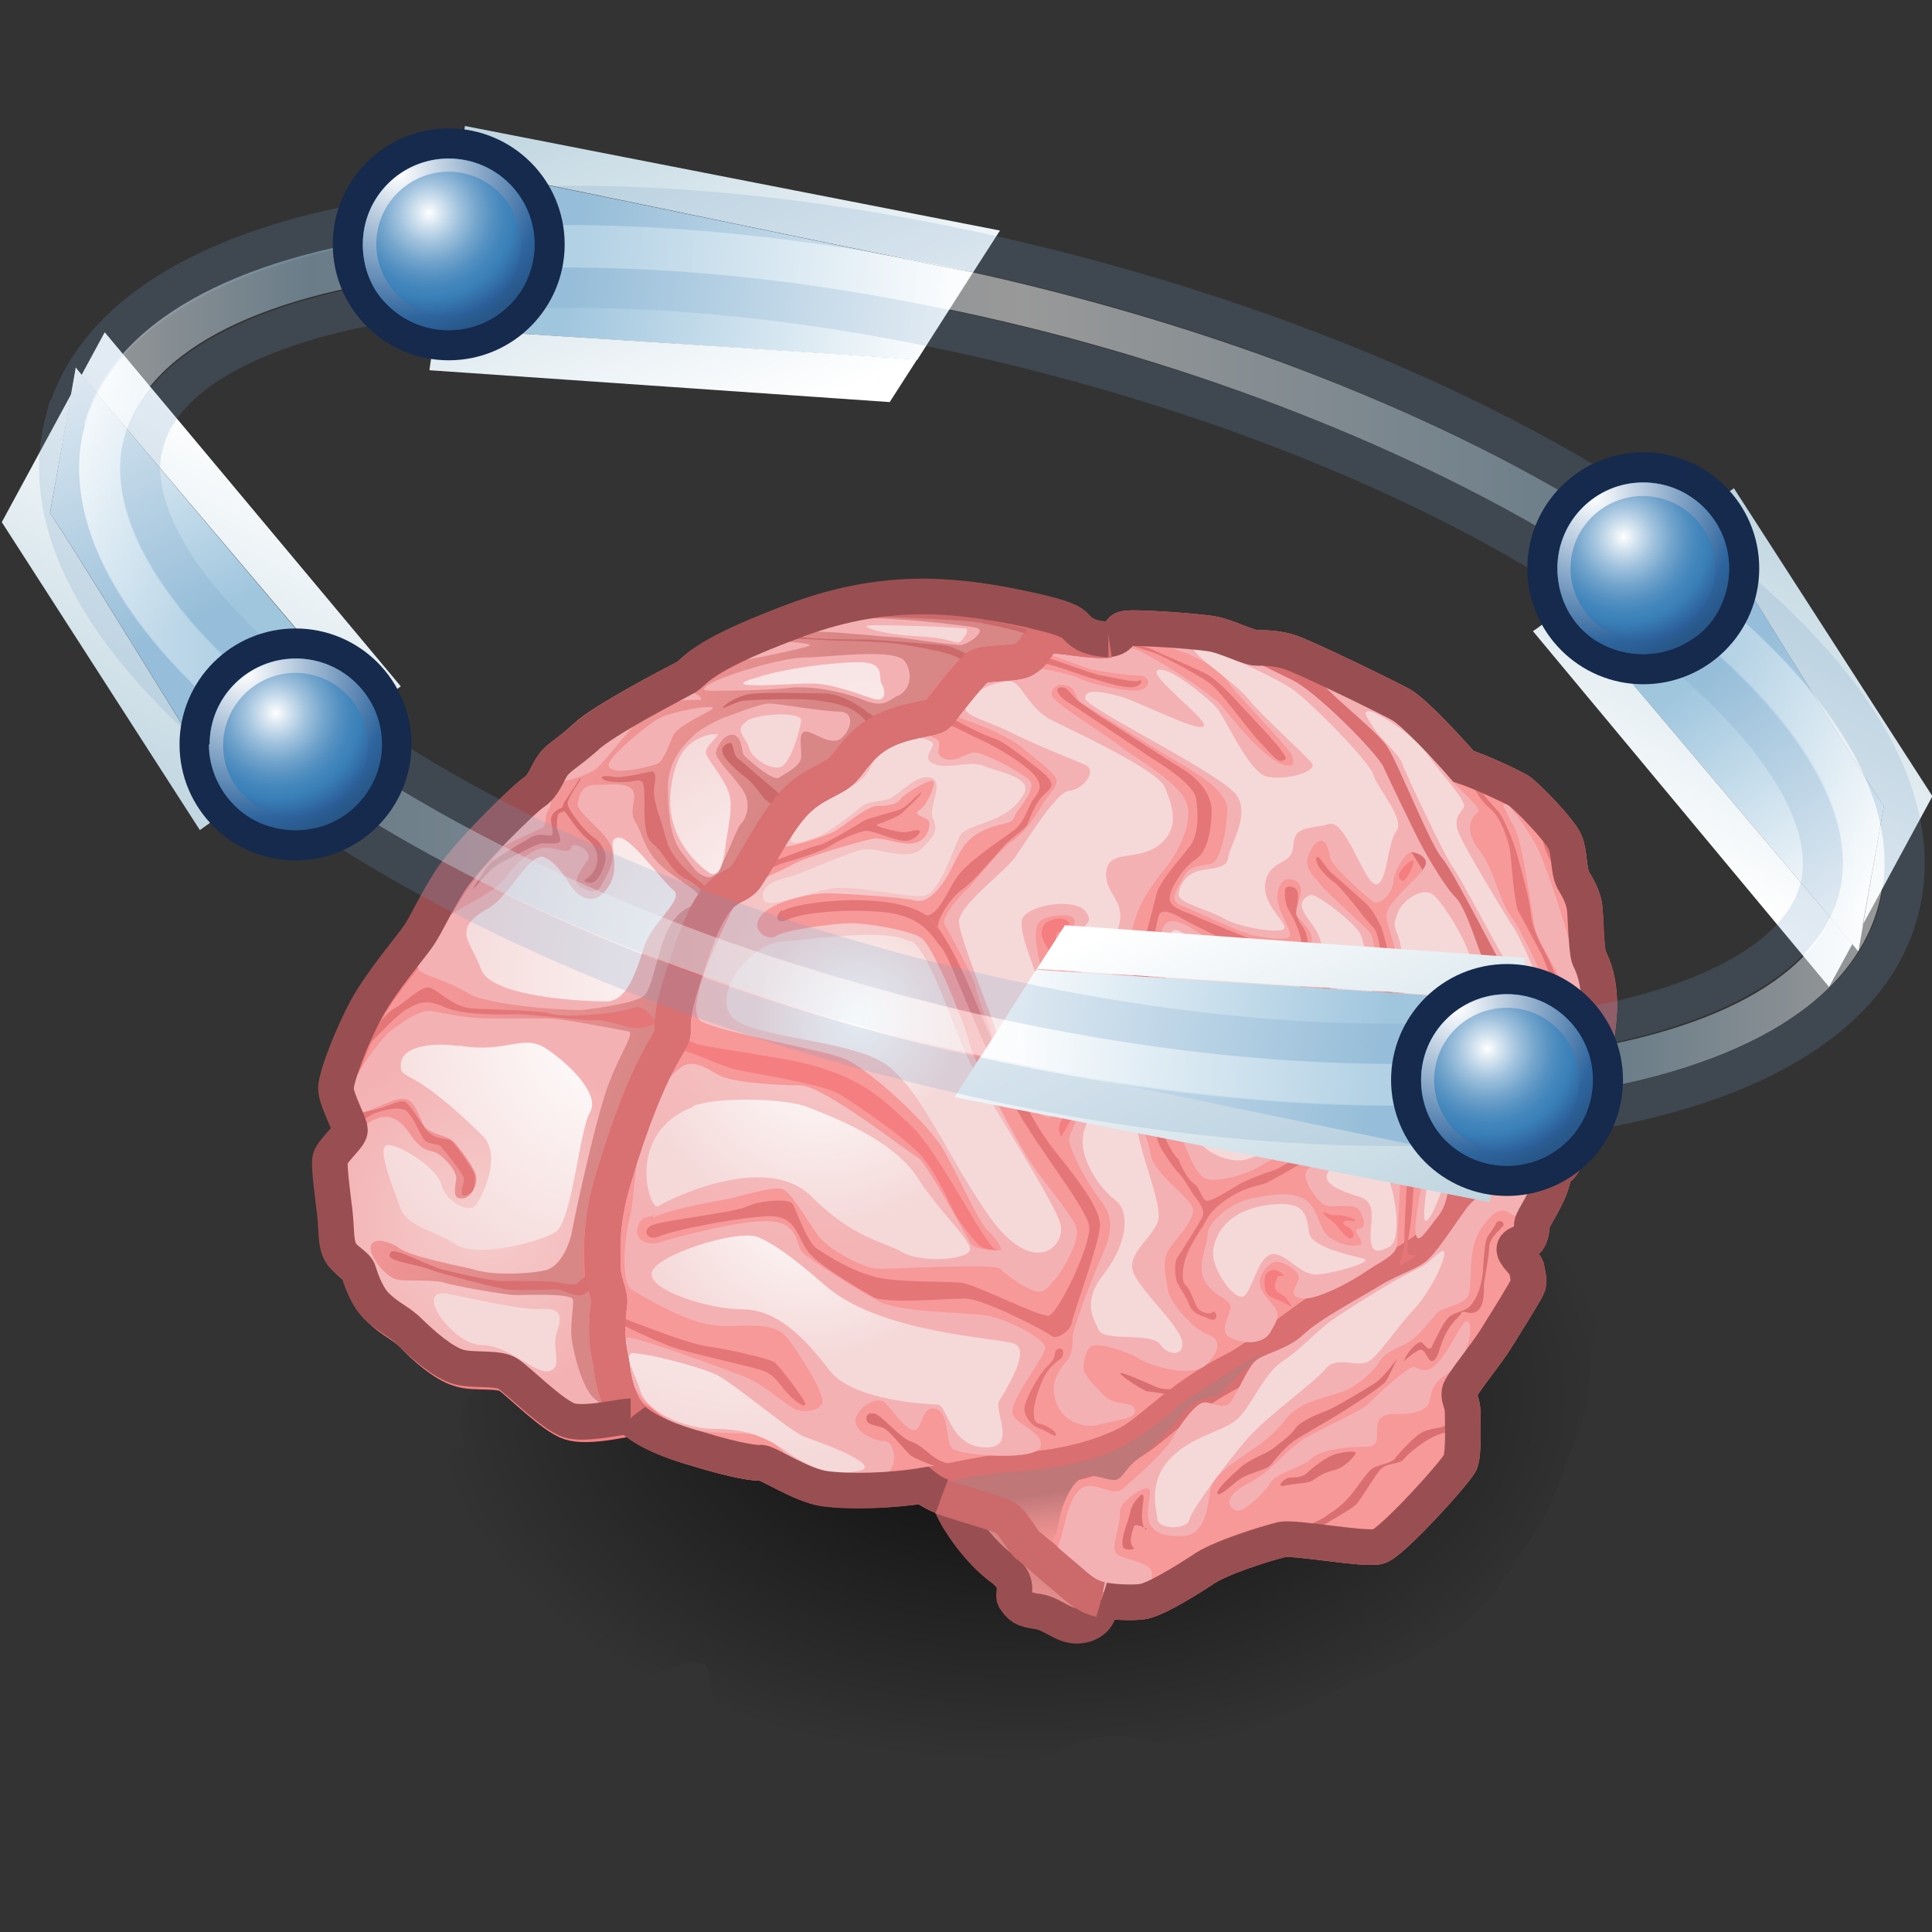<svg xmlns="http://www.w3.org/2000/svg" width="48.25" height="48.25" xmlns:xlink="http://www.w3.org/1999/xlink" overflow="visible"><rect width="100%" height="100%" fill="#333333" stroke="none"/><defs><linearGradient id="y" x1="33.852" x2="24.255" y1="33.825" y2="32.281" gradientUnits="userSpaceOnUse" gradientTransform="matrix(1.02 0 0 1.02 -.088 -9.41)"><stop offset="0" stop-color="#A0C6DE"/><stop offset="1" stop-color="#fff"/></linearGradient><linearGradient id="A" x1="14.137" x2="23.266" y1="14.35" y2="15.759" gradientUnits="userSpaceOnUse" gradientTransform="matrix(1.02 0 0 1.02 -.088 -9.41)"><stop offset="0" stop-color="#A0C6DE"/><stop offset="1" stop-color="#fff"/></linearGradient><linearGradient id="C" x1="5.08" x2="1.858" y1="22.922" y2="16.546" gradientUnits="userSpaceOnUse" gradientTransform="matrix(1.02 0 0 1.02 -.088 -9.41)"><stop offset="0" stop-color="#A0C6DE"/><stop offset="1" stop-color="#fff"/></linearGradient><linearGradient id="E" x1="42.033" x2="45.926" y1="24.269" y2="29.839" gradientUnits="userSpaceOnUse" gradientTransform="matrix(1.02 0 0 1.02 -.088 -9.41)"><stop offset="0" stop-color="#A0C6DE"/><stop offset="1" stop-color="#fff"/></linearGradient><radialGradient cx="17.95" cy="175.731" r="12.523" fy="175.731" fx="17.95" gradientTransform="matrix(.476 0 0 .474 -.188 -58.854)" gradientUnits="userSpaceOnUse" xlink:href="#a"/><radialGradient cx="22.811" cy="169.34" r="14.467" fy="169.34" fx="22.811" gradientTransform="matrix(.476 0 0 .474 -.188 -58.854)" gradientUnits="userSpaceOnUse" xlink:href="#b"/><radialGradient cx="20.141" cy="171.534" r="10.533" fy="171.534" fx="20.141" gradientTransform="matrix(.476 0 0 .474 -.188 -58.854)" gradientUnits="userSpaceOnUse" xlink:href="#b"/><radialGradient cx="18.676" cy="170.998" r="12.647" fy="170.998" fx="18.676" gradientTransform="matrix(.476 0 0 .474 -.188 -58.854)" gradientUnits="userSpaceOnUse" xlink:href="#a"/><radialGradient cx="12.774" cy="172.564" r="9.904" fy="172.564" fx="12.774" gradientTransform="matrix(.476 0 0 .474 -.188 -58.854)" gradientUnits="userSpaceOnUse" xlink:href="#b"/><radialGradient cx="21.608" cy="172.17" r="3.835" fy="172.17" fx="21.608" gradientTransform="matrix(.476 0 0 .474 -.188 -58.854)" gradientUnits="userSpaceOnUse" xlink:href="#c"/><radialGradient cx="20.26" cy="172.94" r="6.674" fy="172.94" fx="20.26" gradientTransform="matrix(.476 0 0 .474 -.188 -58.854)" gradientUnits="userSpaceOnUse" xlink:href="#a"/><radialGradient cx="19.875" cy="178.137" r="6.273" fy="178.137" fx="19.875" gradientTransform="matrix(.476 0 0 .474 -.188 -58.854)" gradientUnits="userSpaceOnUse" xlink:href="#a"/><radialGradient cx="8.127" cy="179.328" r="6.328" fy="179.328" fx="8.127" gradientTransform="matrix(.476 0 0 .474 -.056 -58.831)" gradientUnits="userSpaceOnUse" xlink:href="#d"/><radialGradient cx="21.108" cy="170.255" r="11.345" fy="170.255" fx="21.108" gradientTransform="matrix(.476 0 0 .474 -.188 -58.854)" gradientUnits="userSpaceOnUse" xlink:href="#e"/><linearGradient x1="30.721" x2="30.361" y1="191.532" y2="189.013" gradientTransform="matrix(.476 0 0 .474 -.188 -58.854)" gradientUnits="userSpaceOnUse" xlink:href="#f"/><radialGradient cx="17.95" cy="175.731" r="12.523" fy="175.731" fx="17.95" gradientTransform="matrix(.476 0 0 .474 -.188 -58.854)" gradientUnits="userSpaceOnUse" xlink:href="#a"/><radialGradient cx="22.811" cy="169.34" r="14.467" fy="169.34" fx="22.811" gradientTransform="matrix(.476 0 0 .474 -.188 -58.854)" gradientUnits="userSpaceOnUse" xlink:href="#b"/><radialGradient cx="20.141" cy="171.534" r="10.533" fy="171.534" fx="20.141" gradientTransform="matrix(.476 0 0 .474 -.188 -58.854)" gradientUnits="userSpaceOnUse" xlink:href="#b"/><radialGradient cx="18.676" cy="170.998" r="12.647" fy="170.998" fx="18.676" gradientTransform="matrix(.476 0 0 .474 -.188 -58.854)" gradientUnits="userSpaceOnUse" xlink:href="#a"/><radialGradient cx="12.774" cy="172.564" r="9.904" fy="172.564" fx="12.774" gradientTransform="matrix(.476 0 0 .474 -.188 -58.854)" gradientUnits="userSpaceOnUse" xlink:href="#b"/><radialGradient cx="21.608" cy="172.17" r="3.835" fy="172.17" fx="21.608" gradientTransform="matrix(.476 0 0 .474 -.188 -58.854)" gradientUnits="userSpaceOnUse" xlink:href="#c"/><radialGradient cx="20.26" cy="172.94" r="6.674" fy="172.94" fx="20.26" gradientTransform="matrix(.476 0 0 .474 -.188 -58.854)" gradientUnits="userSpaceOnUse" xlink:href="#a"/><radialGradient cx="19.875" cy="178.137" r="6.273" fy="178.137" fx="19.875" gradientTransform="matrix(.476 0 0 .474 -.188 -58.854)" gradientUnits="userSpaceOnUse" xlink:href="#a"/><radialGradient cx="8.127" cy="179.328" r="6.328" fy="179.328" fx="8.127" gradientTransform="matrix(.476 0 0 .474 -.056 -58.831)" gradientUnits="userSpaceOnUse" xlink:href="#d"/><radialGradient cx="21.108" cy="170.255" r="11.345" fy="170.255" fx="21.108" gradientTransform="matrix(.476 0 0 .474 -.188 -58.854)" gradientUnits="userSpaceOnUse" xlink:href="#e"/><linearGradient x1="30.721" x2="30.361" y1="191.532" y2="189.013" gradientTransform="matrix(.476 0 0 .474 -.188 -58.854)" gradientUnits="userSpaceOnUse" xlink:href="#f"/><radialGradient cx="17.95" cy="175.731" r="12.523" fy="175.731" fx="17.95" gradientTransform="matrix(.389 0 0 .389 28.918 -47.311)" gradientUnits="userSpaceOnUse" xlink:href="#g"/><radialGradient cx="22.811" cy="169.34" r="14.467" fy="169.34" fx="22.811" gradientTransform="matrix(.389 0 0 .389 28.918 -47.311)" gradientUnits="userSpaceOnUse" xlink:href="#h"/><radialGradient cx="20.141" cy="171.534" r="10.533" fy="171.534" fx="20.141" gradientTransform="matrix(.389 0 0 .389 28.918 -47.311)" gradientUnits="userSpaceOnUse" xlink:href="#i"/><radialGradient cx="18.676" cy="170.998" r="12.647" fy="170.998" fx="18.676" gradientTransform="matrix(.389 0 0 .389 28.918 -47.311)" gradientUnits="userSpaceOnUse" xlink:href="#j"/><radialGradient cx="12.774" cy="172.564" r="9.904" fy="172.564" fx="12.774" gradientTransform="matrix(.389 0 0 .389 28.918 -47.311)" gradientUnits="userSpaceOnUse" xlink:href="#k"/><radialGradient cx="21.608" cy="172.17" r="3.835" fy="172.17" fx="21.608" gradientTransform="matrix(.389 0 0 .389 28.918 -47.311)" gradientUnits="userSpaceOnUse" xlink:href="#l"/><radialGradient cx="20.26" cy="172.94" r="6.674" fy="172.94" fx="20.26" gradientTransform="matrix(.389 0 0 .389 28.918 -47.311)" gradientUnits="userSpaceOnUse" xlink:href="#m"/><radialGradient cx="19.875" cy="178.137" r="6.273" fy="178.137" fx="19.875" gradientTransform="matrix(.389 0 0 .389 28.918 -47.311)" gradientUnits="userSpaceOnUse" xlink:href="#n"/><radialGradient cx="8.127" cy="179.328" r="6.328" fy="179.328" fx="8.127" gradientTransform="matrix(.389 0 0 .389 28.918 -47.311)" gradientUnits="userSpaceOnUse" xlink:href="#o"/><radialGradient cx="21.108" cy="170.255" r="11.345" fy="170.255" fx="21.108" gradientTransform="matrix(.389 0 0 .389 28.918 -47.311)" gradientUnits="userSpaceOnUse" xlink:href="#p"/><linearGradient x1="30.721" x2="30.361" y1="191.532" y2="189.013" gradientTransform="matrix(.389 0 0 .389 28.918 -47.311)" gradientUnits="userSpaceOnUse" xlink:href="#q"/><linearGradient x1="25.98" x2="27.6" y1="195.272" y2="191.762" gradientTransform="matrix(.389 0 0 .389 28.918 -47.311)" gradientUnits="userSpaceOnUse" xlink:href="#r"/><linearGradient x1="6.26" x2="15.438" y1="165.928" y2="170.234" gradientTransform="matrix(.389 0 0 .389 28.918 -47.311)" gradientUnits="userSpaceOnUse" xlink:href="#s"/><radialGradient cx="26.126" cy="32.449" r="22.073" fy="32.449" fx="26.126" gradientTransform="matrix(.377 0 0 .233 29.801 17.42)" gradientUnits="userSpaceOnUse" xlink:href="#t"/><radialGradient id="t" cx="20.836" cy="192.154" r="25.122" fx="20.836" fy="192.154" gradientUnits="userSpaceOnUse"><stop offset="0" stop-opacity=".804"/><stop offset="1" stop-opacity="0"/></radialGradient><linearGradient id="s" x1="6.26" x2="15.438" y1="165.928" y2="170.234" gradientUnits="userSpaceOnUse"><stop offset="0" stop-color="#F79899"/><stop offset=".387" stop-color="#F29596"/><stop offset=".809" stop-color="#E28C8C"/><stop offset="1" stop-color="#D88686"/></linearGradient><linearGradient id="r" x1="25.98" x2="27.6" y1="195.272" y2="191.762" gradientUnits="userSpaceOnUse"><stop offset="0" stop-color="#F79899"/><stop offset=".387" stop-color="#F29596"/><stop offset=".809" stop-color="#E28C8C"/><stop offset="1" stop-color="#D88686"/></linearGradient><linearGradient id="q" x1="30.721" x2="30.361" y1="191.532" y2="189.013" gradientUnits="userSpaceOnUse"><stop offset="0" stop-color="#F79899"/><stop offset=".285" stop-color="#F29596"/><stop offset=".596" stop-color="#E08B8B"/><stop offset=".918" stop-color="#C77B7C"/><stop offset="1" stop-color="#BF7777"/></linearGradient><radialGradient id="p" cx="21.108" cy="170.255" r="11.345" fx="21.108" fy="170.255" gradientUnits="userSpaceOnUse"><stop offset=".006" stop-color="#F5CDCD"/><stop offset="1" stop-color="#F4B1B3"/></radialGradient><radialGradient id="o" cx="8.127" cy="179.328" r="6.328" fx="8.127" fy="179.328" gradientUnits="userSpaceOnUse"><stop offset=".006" stop-color="#F5CDCD"/><stop offset="1" stop-color="#F4B1B3"/></radialGradient><radialGradient id="n" cx="19.875" cy="178.137" r="6.273" fx="19.875" fy="178.137" gradientUnits="userSpaceOnUse"><stop offset="0" stop-color="#fff"/><stop offset="1" stop-color="#F5D9D9"/></radialGradient><radialGradient id="m" cx="20.26" cy="172.94" r="6.674" fx="20.26" fy="172.94" gradientUnits="userSpaceOnUse"><stop offset="0" stop-color="#fff"/><stop offset="1" stop-color="#F5D9D9"/></radialGradient><radialGradient id="l" cx="21.608" cy="172.17" r="3.835" fx="21.608" fy="172.17" gradientUnits="userSpaceOnUse"><stop offset="0" stop-color="#fff"/><stop offset="1" stop-color="#F5D9D9"/></radialGradient><radialGradient id="k" cx="12.774" cy="172.564" r="9.904" fx="12.774" fy="172.564" gradientUnits="userSpaceOnUse"><stop offset="0" stop-color="#fff"/><stop offset="1" stop-color="#F5D9D9"/></radialGradient><radialGradient id="j" cx="18.676" cy="170.998" r="12.647" fx="18.676" fy="170.998" gradientUnits="userSpaceOnUse"><stop offset="0" stop-color="#fff"/><stop offset="1" stop-color="#F5D9D9"/></radialGradient><radialGradient id="i" cx="20.141" cy="171.534" r="10.533" fx="20.141" fy="171.534" gradientUnits="userSpaceOnUse"><stop offset="0" stop-color="#fff"/><stop offset="1" stop-color="#F5D9D9"/></radialGradient><radialGradient id="h" cx="22.811" cy="169.34" r="14.467" fx="22.811" fy="169.34" gradientUnits="userSpaceOnUse"><stop offset="0" stop-color="#fff"/><stop offset="1" stop-color="#F5D9D9"/></radialGradient><radialGradient id="g" cx="17.95" cy="175.731" r="12.523" fx="17.95" fy="175.731" gradientUnits="userSpaceOnUse"><stop offset="0" stop-color="#fff"/><stop offset="1" stop-color="#F5D9D9"/></radialGradient><radialGradient id="c" cx="19.875" cy="178.137" r="6.273" gradientUnits="userSpaceOnUse" fy="178.137" fx="19.875"><stop offset="0" stop-color="#fff"/><stop offset="1" stop-color="#e7e7e7"/></radialGradient><linearGradient id="e" x1="6.26" x2="15.438" y1="165.928" y2="170.234" gradientUnits="userSpaceOnUse"><stop offset="0" stop-color="#c8c8c8"/><stop offset="1" stop-color="#afafaf"/></linearGradient><radialGradient id="b" cx="19.875" cy="178.137" r="6.273" gradientUnits="userSpaceOnUse" fy="178.137" fx="19.875"><stop offset="0" stop-color="#fff"/><stop offset="1" stop-color="#e7e7e7"/></radialGradient><radialGradient id="d" cx="8.127" cy="179.328" r="6.328" gradientUnits="userSpaceOnUse" fy="179.328" fx="8.127"><stop offset=".006" stop-color="#e1e1e1"/><stop offset="1" stop-color="#d3d3d3"/></radialGradient><radialGradient id="a" cx="19.875" cy="178.137" r="6.273" gradientUnits="userSpaceOnUse" fy="178.137" fx="19.875"><stop offset="0" stop-color="#fff"/><stop offset="1" stop-color="#e7e7e7"/></radialGradient><linearGradient id="f" x1="30.721" x2="30.361" y1="191.532" y2="189.013" gradientUnits="userSpaceOnUse"><stop offset="0" stop-color="#c8c8c8"/><stop offset="1" stop-color="#9b9b9b"/></linearGradient><linearGradient id="x" x1="12.892" x2="40.674" y1="9.608" y2="31.921" gradientTransform="matrix(.891 0 0 .887 4.933 29.376)" gradientUnits="userSpaceOnUse"><stop offset="0" stop-color="#D0DADE"/><stop offset="1" stop-color="#858B8E"/></linearGradient><linearGradient id="w" x1="6.959" x2="31.809" y1="14.822" y2="14.822" gradientTransform="matrix(.891 0 0 .887 4.933 29.376)" gradientUnits="userSpaceOnUse"><stop offset=".006" stop-color="#4C5259"/><stop offset="1" stop-color="#9CA3AC"/></linearGradient><linearGradient x1="20.774" x2="39.217" y1="9.771" y2="20.694" gradientUnits="userSpaceOnUse"><stop offset=".006" stop-color="#E5ECEC"/><stop offset=".562" stop-color="#CED4D6"/><stop offset="1" stop-color="#9CA3AC"/></linearGradient><linearGradient x1="40.625" x2="35.686" y1="14.823" y2="14.823" gradientUnits="userSpaceOnUse"><stop offset="0" stop-color="#BCC8CD"/><stop offset=".764" stop-color="#899099"/><stop offset="1" stop-color="#8D939D"/></linearGradient><linearGradient x1="17.923" x2="22.925" y1="14.943" y2="14.943" gradientUnits="userSpaceOnUse"><stop offset="0" stop-color="#B7C1CA"/><stop offset=".764" stop-color="#899099"/><stop offset="1" stop-color="#9198A1"/></linearGradient><linearGradient x1="25.075" x2="33.574" y1="11.017" y2="18.764" gradientUnits="userSpaceOnUse"><stop offset="0" stop-color="#B7C1CA"/><stop offset="1" stop-color="#9CA3AC"/></linearGradient><radialGradient cx="28.801" cy="1.961" r="2.598" gradientUnits="userSpaceOnUse" gradientTransform="matrix(.557 .499 -.596 .659 16.831 17.585)" fy="1.961" fx="28.801" xlink:href="#u"/><linearGradient id="u"><stop offset="0" stop-color="#fdea6e"/><stop offset="1" stop-color="#f57900"/></linearGradient><radialGradient cx="28.395" cy="1.88" r="2.598" fy="1.88" fx="28.395" gradientTransform="matrix(.752 .609 -.562 .687 3.028 14.569)" gradientUnits="userSpaceOnUse" xlink:href="#v"/><linearGradient id="v" x1="9.302" x2="9.302" y1=".611" y2="2.704" gradientUnits="userSpaceOnUse"><stop offset=".455" stop-color="#D0D5DA"/><stop offset="1" stop-color="#556372"/></linearGradient><radialGradient cx="28.395" cy="1.88" r="2.598" fy="1.88" fx="28.395" gradientTransform="matrix(.752 .609 -.562 .687 -4.996 14.569)" gradientUnits="userSpaceOnUse" xlink:href="#v"/><radialGradient cx="28.395" cy="1.88" r="2.598" xlink:href="#v" gradientUnits="userSpaceOnUse" gradientTransform="matrix(.752 .609 -.562 .687 -89.846 -11.293)" fx="28.395" fy="1.88"/><radialGradient cx="28.395" cy="1.88" r="2.598" xlink:href="#v" gradientUnits="userSpaceOnUse" gradientTransform="matrix(.752 .609 -.562 .687 -81.821 -11.293)" fx="28.395" fy="1.88"/><radialGradient cx="28.801" cy="1.961" r="2.598" xlink:href="#u" gradientUnits="userSpaceOnUse" gradientTransform="matrix(.557 .499 -.596 .659 -68.018 -8.278)" fx="28.801" fy="1.961"/><linearGradient x1="6.959" x2="31.809" y1="14.822" y2="14.822" xlink:href="#w" gradientUnits="userSpaceOnUse" gradientTransform="matrix(.891 0 0 .887 -79.916 3.513)"/><linearGradient x1="12.892" x2="40.674" y1="9.608" y2="31.921" xlink:href="#x" gradientUnits="userSpaceOnUse" gradientTransform="matrix(.891 0 0 .887 -79.916 3.513)"/><radialGradient cx="17.95" cy="175.731" r="12.523" xlink:href="#g" gradientUnits="userSpaceOnUse" gradientTransform="matrix(.389 0 0 .389 -55.931 -73.174)" fx="17.95" fy="175.731"/><radialGradient cx="22.811" cy="169.34" r="14.467" xlink:href="#h" gradientUnits="userSpaceOnUse" gradientTransform="matrix(.389 0 0 .389 -55.931 -73.174)" fx="22.811" fy="169.34"/><radialGradient cx="20.141" cy="171.534" r="10.533" xlink:href="#i" gradientUnits="userSpaceOnUse" gradientTransform="matrix(.389 0 0 .389 -55.931 -73.174)" fx="20.141" fy="171.534"/><radialGradient cx="18.676" cy="170.998" r="12.647" xlink:href="#j" gradientUnits="userSpaceOnUse" gradientTransform="matrix(.389 0 0 .389 -55.931 -73.174)" fx="18.676" fy="170.998"/><radialGradient cx="12.774" cy="172.564" r="9.904" xlink:href="#k" gradientUnits="userSpaceOnUse" gradientTransform="matrix(.389 0 0 .389 -55.931 -73.174)" fx="12.774" fy="172.564"/><radialGradient cx="21.608" cy="172.17" r="3.835" xlink:href="#l" gradientUnits="userSpaceOnUse" gradientTransform="matrix(.389 0 0 .389 -55.931 -73.174)" fx="21.608" fy="172.17"/><radialGradient cx="20.26" cy="172.94" r="6.674" xlink:href="#m" gradientUnits="userSpaceOnUse" gradientTransform="matrix(.389 0 0 .389 -55.931 -73.174)" fx="20.26" fy="172.94"/><radialGradient cx="19.875" cy="178.137" r="6.273" xlink:href="#n" gradientUnits="userSpaceOnUse" gradientTransform="matrix(.389 0 0 .389 -55.931 -73.174)" fx="19.875" fy="178.137"/><radialGradient cx="8.127" cy="179.328" r="6.328" xlink:href="#o" gradientUnits="userSpaceOnUse" gradientTransform="matrix(.389 0 0 .389 -55.931 -73.174)" fx="8.127" fy="179.328"/><radialGradient cx="21.108" cy="170.255" r="11.345" xlink:href="#p" gradientUnits="userSpaceOnUse" gradientTransform="matrix(.389 0 0 .389 -55.931 -73.174)" fx="21.108" fy="170.255"/><linearGradient x1="30.721" x2="30.361" y1="191.532" y2="189.013" xlink:href="#q" gradientUnits="userSpaceOnUse" gradientTransform="matrix(.389 0 0 .389 -55.931 -73.174)"/><linearGradient x1="25.98" x2="27.6" y1="195.272" y2="191.762" xlink:href="#r" gradientUnits="userSpaceOnUse" gradientTransform="matrix(.389 0 0 .389 -55.931 -73.174)"/><linearGradient x1="6.26" x2="15.438" y1="165.928" y2="170.234" xlink:href="#s" gradientUnits="userSpaceOnUse" gradientTransform="matrix(.389 0 0 .389 -55.931 -73.174)"/><radialGradient cx="26.126" cy="32.449" r="22.073" xlink:href="#t" gradientUnits="userSpaceOnUse" gradientTransform="matrix(.377 0 0 .233 -55.048 -8.442)" fx="26.126" fy="32.449"/><radialGradient id="P" cx="26.126" cy="32.449" r="22.073" xlink:href="#t" gradientUnits="userSpaceOnUse" gradientTransform="matrix(.377 0 0 .233 -55.048 -8.442)" fx="26.126" fy="32.449"/><linearGradient id="Q" x1="6.26" x2="15.438" y1="165.928" y2="170.234" xlink:href="#s" gradientUnits="userSpaceOnUse" gradientTransform="matrix(.389 0 0 .389 -55.931 -73.174)"/><linearGradient id="R" x1="25.98" x2="27.6" y1="195.272" y2="191.762" xlink:href="#r" gradientUnits="userSpaceOnUse" gradientTransform="matrix(.389 0 0 .389 -55.931 -73.174)"/><linearGradient id="S" x1="30.721" x2="30.361" y1="191.532" y2="189.013" xlink:href="#q" gradientUnits="userSpaceOnUse" gradientTransform="matrix(.389 0 0 .389 -55.931 -73.174)"/><radialGradient id="T" cx="21.108" cy="170.255" r="11.345" xlink:href="#p" gradientUnits="userSpaceOnUse" gradientTransform="matrix(.389 0 0 .389 -55.931 -73.174)" fx="21.108" fy="170.255"/><radialGradient id="U" cx="8.127" cy="179.328" r="6.328" xlink:href="#o" gradientUnits="userSpaceOnUse" gradientTransform="matrix(.389 0 0 .389 -55.931 -73.174)" fx="8.127" fy="179.328"/><radialGradient id="V" cx="19.875" cy="178.137" r="6.273" xlink:href="#n" gradientUnits="userSpaceOnUse" gradientTransform="matrix(.389 0 0 .389 -55.931 -73.174)" fx="19.875" fy="178.137"/><radialGradient id="W" cx="20.26" cy="172.94" r="6.674" xlink:href="#m" gradientUnits="userSpaceOnUse" gradientTransform="matrix(.389 0 0 .389 -55.931 -73.174)" fx="20.26" fy="172.94"/><radialGradient id="X" cx="21.608" cy="172.17" r="3.835" xlink:href="#l" gradientUnits="userSpaceOnUse" gradientTransform="matrix(.389 0 0 .389 -55.931 -73.174)" fx="21.608" fy="172.17"/><radialGradient id="Y" cx="12.774" cy="172.564" r="9.904" xlink:href="#k" gradientUnits="userSpaceOnUse" gradientTransform="matrix(.389 0 0 .389 -55.931 -73.174)" fx="12.774" fy="172.564"/><radialGradient id="Z" cx="18.676" cy="170.998" r="12.647" xlink:href="#j" gradientUnits="userSpaceOnUse" gradientTransform="matrix(.389 0 0 .389 -55.931 -73.174)" fx="18.676" fy="170.998"/><radialGradient id="aa" cx="20.141" cy="171.534" r="10.533" xlink:href="#i" gradientUnits="userSpaceOnUse" gradientTransform="matrix(.389 0 0 .389 -55.931 -73.174)" fx="20.141" fy="171.534"/><radialGradient id="ab" cx="22.811" cy="169.34" r="14.467" xlink:href="#h" gradientUnits="userSpaceOnUse" gradientTransform="matrix(.389 0 0 .389 -55.931 -73.174)" fx="22.811" fy="169.34"/><radialGradient id="ac" cx="17.95" cy="175.731" r="12.523" xlink:href="#g" gradientUnits="userSpaceOnUse" gradientTransform="matrix(.389 0 0 .389 -55.931 -73.174)" fx="17.95" fy="175.731"/><linearGradient id="ad" x1="33.852" x2="24.255" y1="33.825" y2="32.281" xlink:href="#y" gradientUnits="userSpaceOnUse" gradientTransform="matrix(1.02 0 0 1.02 -.088 -9.41)"/><linearGradient id="ae" x1="-212.98" x2="-202.601" y1="-193.304" y2="-191.67" xlink:href="#z" gradientUnits="userSpaceOnUse" gradientTransform="matrix(.5 .866 -.866 .5 -31.719 310.988)"/><linearGradient id="af" x1="14.137" x2="23.266" y1="14.35" y2="15.759" xlink:href="#A" gradientUnits="userSpaceOnUse" gradientTransform="matrix(1.02 0 0 1.02 -.088 -9.41)"/><linearGradient id="ag" x1="-643.854" x2="-633.474" y1="401.295" y2="402.929" xlink:href="#B" gradientUnits="userSpaceOnUse" gradientTransform="matrix(-.5 -.866 .866 -.5 -650.587 -338.792)"/><linearGradient id="ah" x1="5.08" x2="1.858" y1="22.922" y2="16.546" xlink:href="#C" gradientUnits="userSpaceOnUse" gradientTransform="matrix(1.02 0 0 1.02 -.088 -9.41)"/><linearGradient id="ai" x1="-516.134" x2="-505.755" y1="-237.943" y2="-236.309" xlink:href="#D" gradientUnits="userSpaceOnUse" gradientTransform="matrix(-.278 .96 -.96 -.278 -365.302 448.032)"/><linearGradient id="aj" x1="42.033" x2="45.926" y1="24.269" y2="29.839" xlink:href="#E" gradientUnits="userSpaceOnUse" gradientTransform="matrix(1.02 0 0 1.02 -.088 -9.41)"/><linearGradient id="ak" x1="-385.746" x2="-375.366" y1="460.689" y2="462.323" xlink:href="#F" gradientUnits="userSpaceOnUse" gradientTransform="matrix(.278 -.96 .96 .278 -294.445 -469.356)"/><linearGradient id="al" x1="2.025" x2="46.227" y1="24.125" y2="24.125" xlink:href="#G" gradientUnits="userSpaceOnUse"/><radialGradient id="am" cx="81.7" cy="138.319" r="2.956" xlink:href="#H" gradientUnits="userSpaceOnUse" gradientTransform="matrix(0 -1 1 0 -101.816 115.209)" fx="81.7" fy="138.319"/><radialGradient id="an" cx="-34.035" cy="137.579" r="5.213" xlink:href="#I" gradientUnits="userSpaceOnUse" gradientTransform="matrix(0 1 1 0 -101.816 66.555)" fx="-34.035" fy="137.579"/><radialGradient id="ao" cx="102.16" cy="112.407" r="2.956" xlink:href="#J" gradientUnits="userSpaceOnUse" gradientTransform="matrix(0 -1 1 0 -101.816 115.209)" fx="102.16" fy="112.407"/><radialGradient id="ap" cx="-54.495" cy="111.667" r="5.213" xlink:href="#K" gradientUnits="userSpaceOnUse" gradientTransform="matrix(0 1 1 0 -101.816 66.555)" fx="-54.495" fy="111.667"/><radialGradient id="aq" cx="89.917" cy="108.655" r="2.957" xlink:href="#L" gradientUnits="userSpaceOnUse" gradientTransform="matrix(0 -1 1 0 -101.816 115.209)" fx="89.917" fy="108.655"/><radialGradient id="ar" cx="-42.251" cy="107.915" r="5.213" xlink:href="#M" gradientUnits="userSpaceOnUse" gradientTransform="matrix(0 1 1 0 -101.816 66.555)" fx="-42.251" fy="107.915"/><radialGradient id="as" cx="94.228" cy="141.655" r="2.957" xlink:href="#N" gradientUnits="userSpaceOnUse" gradientTransform="matrix(0 -1 1 0 -101.816 115.209)" fx="94.228" fy="141.655"/><radialGradient id="at" cx="-46.563" cy="140.915" r="5.213" xlink:href="#O" gradientUnits="userSpaceOnUse" gradientTransform="matrix(0 1 1 0 -101.816 66.555)" fx="-46.563" fy="140.915"/></defs><path fill="none" stroke="#000" stroke-width=".28"/><path fill="none" stroke="#000" stroke-width=".28"/><g><path fill="url(#P)" d="M-52.08-1.7c-.3.02-.63.42-.8.66-.06.1-.2.23-.23.35-.06.17.03.32.04.48-.47.13-.56.82-.37 1.22.07.14.1.2.15.35.06.2.13.35.27.52.13.18.2.2.42.3.27.12.36.34.6.52.38.3 1.07.36 1.56.3.2 0 .45-.18.63-.16.3.04.14.3.25.5.14.2.54.3.76.37.2.08.37.14.55.2.2.1.37.23.57.27.36.07.8.02 1.16.02.47 0 1.13.17 1.56 0 .28-.1.5-.27.83-.3.3-.06.53.02.83.07.67.1 1.23-.16 1.8-.4.37-.16.7-.35 1.06-.5.42-.18.87-.3 1.24-.6.27-.23.6-.56.8-.86.23-.37.54-.74.68-1.17.18-.54.45-1 .48-1.57.02-.3 0-.5.14-.75.2-.32.26-.64.13-1.04-.14-.45-.52-.84-.9-1.1-.25-.2-.58-.28-.87-.4-.33-.14-.5-.3-.77-.5-.3-.2-.63-.2-.96-.26-.45-.07-.88-.3-1.33-.4-1.2-.3-2.43-.45-3.7-.42-.56.02-1.08.03-1.6.26-.54.24-1.07.5-1.62.75-.66.28-.93.64-1.37 1.14-.27.32-.57.6-.84.93-.26.3-1 .7-1.06 1.14" transform="matrix(1.776 0 0 1.776 105.842 36.464)"/><path fill="#f79899" stroke="#f57e80" stroke-width=".89" d="M21.9 18.34c.6-.37 1.37-.37 1.5-.5.12-.15.78-1 .97-1.16.2-.16.96-.07 1.2-.22.26-.14.37-.53.58-.58.2-.05 1.14.16 1.53.1.4-.08.2-.23.42-.28.22-.05 1.9.07 2.22.14.34.07.87.34 1.05.34.18 0 .5 0 .82.1.3.08 2.44 1.12 2.8 1.32.35.2 1.22 1.15 1.56 1.54.4.12 1.15.48 1.37.6.2.13 1.05 1 1.17 1.3.12.3.07.67.2.94.16.26.24.44.28.65.03.22.03 1.1.12 1.3.1.2.25.56.25 1.17 0 .6-.2 1.5-.28 1.98-.1.48-.5 1.28-.5 1.46 0 .17-.05.42-.16.56-.1.14-.13 0-.24.4-.1.4-.48.93-.5 1.06 0 .12-.03.3-.1.4-.07.08-.34.08-.34.24 0 .15.25.33.3.46.02.12.08.3.04.44-.04.12-.53.9-.78 1.3-.25.42-.9 1.18-.93 1.36-.03.17.08.26.08.53 0 .26.03 1-.06 1.23-.1.23-1.72 2.02-2.04 2.1-.32.1-2.08-.24-2.42-.17-.32.07-1.57.45-2 .77-.46.3-1.18.74-1.5.78-.3.04-.84 0-1-.05-.32-.07-.48-.2-.87-.55-.4-.33-.8-.7-.94-.8-.15-.08-.4-.67-.67-.76-.26-.1-1.24-.37-1.5-.47-.27-.1-.47-.27-.47-.27-.83.13-1.87.15-2.46.07-.58-.08-1.45-.66-1.6-.64-.13.02-.64-.06-1.5-.32-.87-.25-1.6-.55-1.9-1.02-.28-.46-.32-.98-.34-1.14-.02-.16-.18-.54-.06-1.47.04-.24-.16-.54-.16-.9 0-.37-.08-1.1.28-2.28.9-2.98 1.45-3.32 1.47-3.63 0-.3-.05-.56.54-2.2.58-1.66 1.05-1.3 1.3-1.7.27-.4.7-1.26 1.18-1.78.46-.54.98-.62 1.22-.88s.42-.6.87-.88z"/><path fill="url(#Q)" stroke="#f57e80" stroke-width=".5" d="M-50.72-.6c-.03-.04-.07-.08-.1-.12-.15-.26-.17-.55-.18-.64 0-.1-.1-.3-.04-.83.03-.13-.1-.3-.1-.5s-.03-.6.17-1.28c.5-1.68.82-1.87.83-2.04 0-.17-.02-.3.3-1.24.34-.93.6-.73.74-.95.15-.24.4-.73.66-1.02.26-.3.56-.34.7-.5.13-.14.23-.32.48-.48.33-.22.77-.2.84-.3.07-.07.44-.55.55-.64.1-.1.54-.04.68-.12.15-.08.2-.3.33-.33.12-.02.64.1.86.06h-.03c-.2-.02-.3-.05-.4-.13-.1-.1-.05-.16-.9-.33-.86-.17-1.86-.28-3.17.22-1.3.5-1.32.7-1.46.77-.14.07-1.16.6-1.4.83-.26.24-.4.3-.46.4-.08.1-.13.3-.27.38-.13.1-.92.88-1.17 1.27-.25.38-.33.6-.43.76-.1.17-.52.62-.74 1.02-.2.4-.43.98-.43 1.13 0 .16.2.5.2.6 0 .1-.26.3-.28.4 0 .14.03.48.06.74.05.27.03.44.1.56.05.12.23.2.26.3.03.1.12.37.28.5.15.15.3.2.45.35.14.15.44.42.66.48.2.07.56 0 .7.1.14.1.62.58.85.65.24.08.74-.04.88-.06z" transform="matrix(1.776 0 0 1.776 105.842 36.464)"/><path fill="#f57e80" stroke="#cb696b" stroke-width=".89" d="M27.5 39.95c-.32-.07-.48-.2-.87-.54-.4-.33-.8-.7-.94-.8-.15-.08-.4-.67-.67-.75-.22-.08-.93-.3-1.32-.42"/><path fill="url(#R)" stroke="#994f51" stroke-width=".5" d="M-46.25.55c.07.23.37.68.7.94.35.24.16.4.23.47.07.1.1.14.32.17.2.03.35.2.54.2.18 0 .3-.1.32-.22.02-.12.03-.15.03-.15" transform="matrix(1.776 0 0 1.776 105.842 36.464)"/><path fill="none" stroke="#d96f71" stroke-width=".89" d="M23.06 37.1c.53-.08 1.07-.2 1.64-.3.57-.1 1.97-.03 3.38-.7.63-.28 1.3-1.16 2.77-1.9.56-.27 2.07-1.52 2.63-1.8.55-.25 1.78-.93 2.07-1.15.3-.2.66-.93.96-1.32.3-.4 2.1-1.13 2.25-1.15.14-.03.1.25.1.48"/><path fill="none" stroke="#d96f71" stroke-width=".89" d="M31.28 16.18c.2.1.64.32 1.24.73.6.43 1.6 1.37 1.7 1.5.1.1.9 1.86 1.3 2.46.38.6 1.73 2.82 1.8 3.05.1.24.26.9.3 1.18.02.3-.1 1.63-.2 1.9-.06.28-.42 1.25-.53 1.55-.12.3-.38 1.2-.5 1.4"/><path fill="#f57e80" d="M24.86 31.2c-.3-.15-1.4-2.43-2.12-3.1-.72-.66-1.28-1.33-3.27-1.67-2-.34-2.04-.3-2.3-.47-.28-.16-.38-.18-.4-.1 0 .1-.1.26-.15.3-.04.17.13.06.42.08.28.03 1 .42 1.48.5.47.1 2.06.34 2.47.6.4.25 1.73 1.14 2.1 1.62.37.48.68 1.22.8 1.43.14.2.5.72.66.77.17.06.5.13.3.03z"/><path fill="#e47678" d="M19.54 22.76c.3-.25 3.03-.57 3.75.24.7.82 1.22 2.52 1.7 3.4.48.86.78 1.64 1.4 2.4.6.76 1.1 1.4 1.08 1.83-.02.44-.67 2.18-.7 2.4-.04.23-.4.43-.5.34-.1-.1-1.7-.94-2.17-.94-.46 0-1.96.14-2.3-.04-.33-.2-1.4-.8-1.64-1.16-.27-.37-.27-.93-1.1-.85-.83.06-2.32.36-2.6.5-.28.12-.44-.14-.2-.27s2.13-.33 2.4-.48c.3-.15 1-.2 1.12-.08.1.13.34.9.6 1.12.3.2.92.6 1.56.74.63.13 1.76.08 2.1.13.36.06 1.9.84 2.14.82.25-.03 1.1-1.83 1.02-2.25-.07-.43-1.24-1.9-1.78-2.85-1.05-1.9-1.65-3.8-1.9-4.08-.23-.27-.45-.8-1.45-.9-1-.1-2.08.03-2.38.18-.3.15-.36-.07-.16-.24z"/><path fill="#e47678" d="M23.1 17.93c.45.03 1.06.4 1.42.56.36.16.96.52 1.25.8.3.3.2.46.06.64-.15.18-.22.58-.5.8-.27.2-1.12.76-1.4 1.13-.27.37-.5 1.05-.83 1 .15.05.32.3.32.3 0-.28.4-.82.64-.97.24-.16.85-.88 1-1.05.14-.17.53-.42.6-.55.05-.14.2-.56.43-.76.23-.2.26-.28-.12-.6-.4-.3-.9-.73-1.18-.8-.28-.1-.8-.36-1.02-.5-.24-.15-.2-.26-.2-.34-.1.15-.22.35-.48.33z"/><path fill="#e47678" d="M18.5 22.04c.42-.2.85-.42 1.1-.5.23-.05.98-.3 1.16-.43.18-.12.68-.35.88-.36.2 0 .73.26.98.25.26-.02.44-.27.3-.27-.17 0-.25.1-.53.03-.3-.06-.58-.14-.46-.18.1-.03.55-.2.63-.3.08-.1.45-.4.45-.5-.17.14-.36.35-.5.42-.15.07-.8.22-.94.3-.16.1-.9.55-1.1.6-.2.04-.86.3-1.03.36-.17.07-.4.3-.47.23-.06-.1-.04-.3-.04-.3-.1.22-.43.64-.43.64z"/><path fill="#e47678" d="M15.2 32.42c.13.2.27.46.44.53.17.06 1.5.6 2 .67.5.07 1.54.3 1.7.4.13.1.82 1 .77 1.06-.05.08-.3-.13-.44-.28-.15-.15-.3-.44-.57-.55-.27-.12-1.92-.45-2.4-.64-.45-.18-1.14-.5-1.22-.57-.1-.07-.3-.55-.3-.3 0-.15.03-.3.03-.3z"/><path fill="#f57e80" d="M26.7 23.04c-.1-.1-.23-.16-.5-.04-.25.13-.2.4-.12.53.07.12 1.12 2.15 1.12 2.58 0 .43-.42 1.47-.63 1.77-.22.3-.08.47-.07.5 0 .04.27-.48.38-.6.1-.1.54-.98.54-1.13 0-.15-.1-.86-.17-1.1-.08-.24-.82-1.6-.87-1.93-.04-.3.02-.35.08-.35.07 0 .24-.04.24-.1 0-.04 0-.1 0-.1z"/><path fill="#e47678" d="M27.9 25.92c.23-.33.77-1.45.8-1.55.04-.1.15-1.47.28-1.57.13-.1.37.04.65.2.3.16 1.17.6 1.38.65.23.06 1.32.38 1.5.44.2.04.34.3.43.42.07.1.54 1.02.6 1.14.08.13.18.38.05.47-.14.1-.3.27-.4.32-.14.04-.48.48-.76.47-.27 0-.73 0-.98-.28-.25-.26-.78-.24-.78-.44s-.1-.3-.16-.27c-.07.03-.33.37-.17.52.16.15.9.44 1.12.6.23.14.22.25.2.35 0 .1.13.28.26.14.13-.13.13-.24.05-.36-.08-.13-.32-.13-.28-.2.03-.1.4.07.63.07.24 0 .42-.24.57-.3.15-.05.56-.08.73-.3.17-.22.3-.34.26-.53-.03-.18-.4-.86-.72-1.32-.3-.46-.5-.57-.5-.75 0-.2.03-.47-.13-.7-.15-.2-.17-.34-.15-.47.03-.12.06-.37 0-.46-.08-.08-.26-.1-.28 0-.03.07 0 .43.1.54.07.12.3.56.3.8 0 .22.05.33-.04.33-.1 0-.66-.2-1.05-.36-.4-.15-1.48-.6-1.7-.7-.2-.08-.52-.18-.5-.4 0-.2.32-.74.65-.96.33-.2.4-.88.4-1.2 0-.32-.2-.73-.72-1.05-.5-.3-1.7-1.1-2.1-1.34-.36-.26-.54-.37-.63-.48-.1-.1-.17-.25-.34-.22-.17.04.04.27.17.35.13.07 1.66 1.1 2.1 1.4.43.27 1.1.7 1.14 1.06.04.38.07.9-.2 1.2-.24.32-.7.8-.8 1.15-.08.34-.33 1.3-.5 1.83-.17.52-.63 1.5-.6 1.64.04.15.1.2.16.1z"/><path fill="#e47678" d="M25.6 16.46c.17-.07.45-.04.66 0 .2.06 1 .36 1.2.4.2.03.88.2.98.14.1-.06.1.12-.13.16-.22.03-.66-.1-.97-.2-.3-.07-1.05-.38-1.26-.38-.2 0-.55-.07-.7-.05.1-.03.23-.07.23-.07z"/><path fill="#e47678" d="M27.67 15.98c.2 0 1.03.28 1.22.35.17.07 1.08.54 1.34.75.27.2 1.04 1.27 1.22 1.44.18.17.44.54.58.48.15-.05.07-.1-.04-.27-.1-.16-.86-.96-1.1-1.22-.23-.25-.5-.52-.73-.66-.25-.14-1.2-.53-1.38-.63-.2-.08-1-.26-1-.26l-.13.04z"/><path fill="#e47678" d="M32.9 21.4c.05-.03.23.3.35.4.13.1.64.57.84.74.2.18.34.48.4.6.06.13.22.8.24.97 0 .2.1 1.7.14 1.94.04.24.04.47.1.65.07.16.25.36.27.86 0 .5.12 1 .08 1.75-.03.77-.1 1.4-.15 1.63-.03.24-.03.4.04.4.08 0 .15.05.28-.04-.2.1-.38.23-.52.3-.02-.13.1-.36.1-.55 0-.2.03-1.03.07-1.5.03-.5.07-1.67 0-1.78-.08-.1-.04-.33-.07-.52-.02-.2-.33-.55-.32-.72 0-.18-.1-1.2-.16-1.68-.06-.5-.1-1.53-.3-1.7-.18-.16-.74-.94-.95-1.1-.2-.14-.4-.36-.44-.48-.02-.1-.07-.12 0-.16z"/><path fill="#e47678" d="M29.13 27.48c.1-.05.15.07.1.16-.03.1-.1.1-.16.17-.07.08-.13.3-.07.4.07.13.24.58.43.74.06.15.2.48.4.62.15.1.18.44.34.42.15-.02.64-.33.8-.43.2-.1.63-.27.83-.33.2-.06.43-.27.63-.3.2 0 .47-.12.6-.2.13-.08.12.06 0 .12s-.6.22-.75.33c-.16.1-.5.28-.63.35-.14.08-.45.07-.92.36-.47.3-.56.5-.67.7-.12.2-.4.58-.48.94-.08.36-.04.53.06.6.1.1.2.45.28.55.08.1.3.15.35.1.06-.07.14.06.1.13-.04.08-.1.06-.23 0-.15-.06-.34-.1-.43-.3-.08-.24-.28-.48-.32-.6-.04-.14-.07-.43 0-.58.1-.16.58-.9.64-1.04.06-.14-.03-.3-.16-.47-.13-.16-.3-.5-.44-.63-.13-.13-.3-.4-.4-.56-.1-.15-.17-.37-.18-.6 0-.2-.08-.37.04-.43s.15.05.2-.04c.04-.1.05-.15.05-.15z"/><path fill="#f57e80" d="M31.72 31.73c.15-.07.34.1.34.13 0 .04-.14-.06-.17.07-.04.12-.12.25.07.37.2.12.15.1.25.25s.03.07-.15-.02c-.18-.1-.43-.13-.46-.32-.02-.17-.06-.4.12-.47z"/><path fill="#f57e80" d="M33.77 30.92c.07-.07.03-.2-.1-.27s-.16-.13-.07-.16c.1-.03.2.03.25 0 .04-.04-.3-.16-.5-.14-.18 0-.3-.12-.3-.06s.24.2.32.3c.08.1.3.4.4.32z"/><path fill="#d96f71" d="M21.8 35.3c.17-.03.67.62.95.7.3.1.5.4.78.5.3.14 1.18.23 1.36.24-.2.06-.7.16-.7.16-.5-.16-1.22-.4-1.43-.54-.2-.16-.5-.6-.7-.7-.2-.08-.46-.06-.42-.28.06-.1.07-.07.16-.08z"/><path fill="#e47678" d="M26.4 33.7c.17-.1.2.15.08.24-.12.1-.33.2-.5.67-.2.5-.22.9-.04.94.18.03.45.2.43.28 0 .1-.22-.1-.4-.15-.2-.06-.45-.34-.37-.6.07-.25.37-.8.6-1 .22-.23.1-.32.2-.38z"/><path fill="#d96f71" d="M30.12 34.58c-.22.05-.94.2-1.24.06-.3-.13-.9-.4-.9-.34s.57.43.68.45c.1 0 .72.1.76.14.05.04.02.2.02.2.22-.2.68-.52.68-.52z"/><path fill="#d96f71" d="M15.02 31.8c-.14.22-.35.56-.56.55-.2 0-.38-.14-.55-.15-.15 0-1.08.04-1.3 0-.24-.05-1.6-.38-1.88-.5-.3-.12-1.04-.2-1-.35.02-.16.15-.1.34-.04.2.07.76.34 1 .4.22.05 1.14.28 1.43.28.3 0 1.26 0 1.4.03.14.03.45.1.53.02.08-.1.46-.32.5-.53.05-.22.1-.28.1-.28-.02.26 0 .58 0 .58z"/><path fill="#e47678" d="M8.76 28.28c.18-.23.5-.46.67-.5.2-.07.62-.17.76 0 .14.14.3.55.4.68.1.13.34.1.4.15.07.08.6.72.6.83 0 .1-.1.33-.04.4.06.06.24-.05.27-.13.04-.08.06-.37 0-.45-.03-.08-.5-.78-.6-.8-.12-.02-.38-.02-.55-.22-.18-.2-.46-.74-.6-.74-.13 0-.35.1-.52.16-.18.06-.6.15-.65.13-.04-.02-.36-.2-.44-.3.12.16.3.78.3.78z"/><path fill="#e47678" d="M9.26 25.8c.18-.18.37-.5.6-.62.2-.1.66-.56.86-.52.2.05.57.47 1.03.52.47.04 1.73.04 2.03.14.3.1 1.63 0 2-.14.35-.14.47.28.63.3.1 0-.2.2-.5.2-.27 0-.8-.24-1.07-.2-.26.02-1.6-.15-1.86-.15-.25 0-1.37.05-1.86-.17-.47-.22-.67-.12-.97.05-.3.18-.68.64-.9.83-.22.2-.4.33-.4.23s.26-.3.43-.46z"/><path fill="#d96f71" d="M17.95 22.4c-.27-.25-1.12-.77-1.3-1.4-.16-.64-.38-1-.3-1.42.07-.42-.1-.3-.24-.28-.1.02-.6.14-.8.1-.23-.05-.36 0-.23.07.12.08.6.08.78.03.2-.04.22.05.23.3.02.25-.06 1.06.2 1.26.27.2.47.7.8.87.36.15.64.53.64.6 0 .08-.07.3-.07.35.17-.33.3-.47.3-.47z"/><path fill="#cb686a" d="M18.03 18.73c0-.1.17-.2.23-.17s.05.3.17.38c.13.1.67.58.84.72.17.14.44.4.53.36.1-.05.05.06.05.06-.1.08-.28.34-.28.34-.08-.25-.44-.4-.5-.5-.1-.12-.28-.4-.53-.57-.25-.2-.53-.47-.5-.62z"/><path fill="#cb686a" d="M22.35 18.12c-.1-.02-.5-.17-.77-.4-.28-.2-.66-.4-1-.4-.34 0-1.67-.06-1.98.04-.3.1-.45.2-.54.3-.1.1.3-.13.5-.16.23-.03 1.4-.06 1.76-.02.35.05.85.1 1.16.38.3.28.42.48.42.48.16-.16.45-.22.45-.22z"/><path fill="#d96f71" d="M14.5 19.43c.04.03-.37.52-.32.68.05.16.42.65.64.8.22.13.33.44.3.56 0 .13-.18.6-.38.58-.2-.02-.15-.08-.05-.14.1-.07.24-.24.23-.5-.02-.23-.14-.37-.3-.5-.18-.15-.43-.54-.5-.62-.1-.08-.1-.17.05-.37.14-.2.3-.47.3-.47z"/><path fill="#d96f71" d="M11.8 22.2c.2-.12.33-.48.84-.72.5-.25.8-.44.95-.42.13 0 .44.04.4-.1-.02-.17-.1-.23-.08-.35 0-.12 0-.32.1-.32s.18-.2.02-.12c-.16.06-.27.18-.27.3 0 .13.1.38 0 .4-.1 0-.32-.07-.5.04-.17.1-.93.55-1.02.65-.1.1-.44.64-.44.64z"/><path fill="#cb696b" d="M26.15 15.88c.3-.05-1.7-.45-1.97-.5-.28-.04-2.83-.1-3.23 0-.4.12-1.13.4-1.43.5-.1.04.1.07.33.07.24 0 .77.04 1.1.05.34 0 1.23.04 1.5.08.28.05 1.28.2 1.5.36.2.16.2.08.2.18 0 .1 0 .28-.02.33.1-.14.17-.25.3-.3.1-.04.22-.07.22-.07-.4-.16-.8-.45-1.12-.47-.32-.02-1.55-.13-1.85-.14-.3 0-1.78 0-1.75-.1.04-.08.22-.14.5-.25.27-.1.6-.22 1.2-.22.56 0 2.44.08 2.78.14.34.06 1.3.26 1.33.36.04.1-.06.54-.13.58.16-.1.3-.34.38-.42.06-.08.08-.15.17-.16z"/><path fill="#f57e80" d="M17.15 16.9c.32-.06.8-.17.9-.24-.23.04-.67.15-.62.07.04-.08.1-.15.1-.15-.16.15-.38.33-.38.33z"/><path fill="#f57e80" d="M36.8 25.2c.1-.1.23.18.27.28.03.1.03.44.1.58.05.15.15.54.17.65 0 .12.08.35.1.26-.04.18-.1.4-.1.4-.05-.28-.12-.53-.15-.7-.04-.15-.1-.33-.17-.63s-.14-.62-.2-.65c-.1-.03-.08-.13-.02-.2z"/><path fill="#f57e80" d="M35.3 21.53c0-.16-.37.22-.37.33 0 .1.1.22.2.06.1-.15.17-.32.17-.4z"/><path fill="#e47678" d="M36.97 19.46c-.1-.07-.25-.07-.24 0 0 .08.2.5.48.73.28.2.5.93.5 1.05.03.13.1 1.4.23 1.56.1.16.44.82.54 1 .1.15.38 1.04.45 1.2.07.14.1.52.2 1.2.07.7.23.8.3.74.06-.07-.02-.04-.1-.38-.1-.33-.15-.95-.2-1.27-.03-.34-.37-1.2-.54-1.5-.16-.3-.32-.6-.36-.98-.03-.37-.22-1-.33-1.43-.12-.44-.37-.98-.47-1.1-.1-.12-.47-.5-.47-.6 0-.12 0-.24 0-.24z"/><path fill="#e47678" d="M38.4 20.57c.13 0 .3.24.25.26-.07.03-.1.12-.03.25.06.14.3.7.42.85.13.13.42.5.46.52.05 0 .07.3.07.36 0 .05.05.32-.1.1-.18-.2-.34-.5-.4-.68-.1-.18-.3-.64-.4-.84-.1-.2-.16-.45-.17-.56 0-.1-.2-.23-.1-.25z"/><path fill="#f57e80" d="M39.17 28.73c-.1-.12-.2-.23-.44-.1-.23.14-.73.17-.83.28-.1.12-.47.44-.54.48.37-.2 1.35-.67 1.42-.6.08.08.1.44.1.44.13-.06.3-.5.3-.5z"/><path fill="#d96f71" d="M36.24 35.42c.1-.06.22.1.17.18-.04.07-.04.1-.4.2-.38.1-.86.52-.96.65-.1.13-.45.06-.62.3-.17.24-.47.72-.54.8-.07.1-.68.44-.86.55-.18.1-.54.34-.63.33-.1-.02-.42.03-.42.03.4-.24 1-.5 1.1-.57.12-.1.28-.16.54-.42.25-.26.5-.7.66-.8.15-.1.5-.12.58-.27.1-.13.47-.55.7-.65.25-.1.47-.08.53-.15.05-.07.14-.18.14-.18z"/><path fill="#d96f71" d="M33.26 36.35c.17-.08.6-.14.6-.06-.02.06-.26.35-.52.42-.26.06-.4.15-.54.25s-.44.08-.7.14c-.26.07-.05-.17.1-.2.13 0 .3 0 .43-.1.12-.13.43-.36.63-.45z"/><path fill="#d96f71" d="M34.88 33.94c-.12.18-.4.53-.57.62-.15.1-.9.55-1.15.66-.26.1-.66.26-.8.44-.13.2-.4.38-.57.52-.2.14-.57.26-.8.46-.23.2-.66.6-.58.67.07.07.43-.3.6-.4.16-.1.65-.23.7-.3.08-.08.3-.4.6-.62.3-.2.78-.46 1.07-.64.3-.18 1.1-.7 1.22-.84.1-.15.28-.56.28-.56z"/><path fill="#d96f71" d="M37.85 31.3c0 .12-.1.57-.1.7 0 .15.13-.03.16-.22.04-.18-.05-.47-.05-.47z"/><path fill="#d96f71" d="M37.36 30.55c.1-.13.27 0 .15.1-.1.1-.32.3-.32.5s-.1.72-.13.92c0 .2.02.55-.18.68-.2.12-.34-.08-.4.07-.1.15-.34.24-.55.95-.08.24-.18.26-.24.18-.07-.08-.13-.3-.26-.23-.14.08-.26.17-.37.28.1-.28.35-.5.43-.48.07.02.18.25.26.13.07-.13.27-.6.43-.75.15-.14.42-.14.55-.3.12-.15.24-.34.3-.8.03-.43.05-.83.14-.95.1-.12.2-.3.2-.3z"/><path fill="url(#S)" d="M-41.85-1.5c-.5.45-.53.53-.6.58-.07.05-.3 0-.5.25s-.44.5-.64.65c-.2.15-.22.3-.34.3-.12 0-.3-.1-.43-.04-.15.06-.26.3-.32.5-.04.2-.07.42-.2.42-.1 0-.24.06-.3-.04-.08-.1-.2-.3-.25-.32-.05-.02-.7-.24-.76-.24 0 0-.28-.08-.4-.2.2-.02.68-.13.75-.14.07 0 .25-.04.38-.05.12 0 .88-.05 1.4-.25.54-.2 1-.67 1.1-.73.1-.07.77-.52 1.12-.7z" transform="matrix(1.776 0 0 1.776 105.842 36.464)"/><path fill="#d96f71" d="M28.34 37.5c.16-.18.26-.32.2.1-.06.4.02.6.1.6.07 0-.3-.18-.32-.08-.03.1-.16.42 0 .54.06.02-.25.1-.28-.05-.03-.15.03-.34.1-.55.08-.2.08-.4.2-.55z"/><path fill="url(#T)" d="M-50.42-3.4c.15-.1.8-.23 1-.26.18-.03.7-.2.82-.15.13.03.35.44.5.64.13.2.65.48.85.48.2 0 .86-.03 1-.03s.66-.02.72.03c.05.06.44.36.58.32.15-.04.5-.58.5-.84 0-.17-.42-.63-.6-.9-.2-.26-.84-1.5-.9-1.7-.03-.2-.52-1.44-.7-1.54-.17-.1-.73-.2-.98-.2s-.94.1-1.05.18c-.1.08-.4-.08-.2-.3.18-.2.7-.3.92-.3.2 0 1.1.06 1.22.1.13.04.28-.05.44-.3.16-.25.2-.5.47-.65.28-.16.47-.1.5-.23.05-.12.34-.4.2-.52-.15-.13-.64-.38-.76-.38s-.28.16-.44.08c-.16-.07.03-.22-.12-.28-.14-.07-.45-.2-.65-.02-.2.18-.37.45-.44.52-.08.07-.52.15-.64.3-.12.17-.47.7-.4.72.08.02.53-.12.7-.2.15-.08.47-.37.63-.37.15 0 .27-.02.32-.1.06-.07.42-.3.46-.24.03.06-.1.35-.2.4-.12.07.12.1.14.16.02.07-.03.27-.2.3-.15.05-.44-.08-.58-.06-.16.03-.94.25-1.15.37-.2.12-.7.28-.78.5-.08.2-.78 1.5-.5 1.7.3.16 1.7.4 2 .52.3.1 1.22.92 1.43 1.32.22.4.5 1.02.6 1.1.1.08.23.28.18.28-.04 0-.37 0-.42-.1-.04-.08-.64-1.16-.73-1.2-.1-.04-1.3-1-1.66-1.02-.36 0-.98-.04-1.16-.15-.18-.1-.37-.24-.55-.08-.2.16-.45.5-.54.9-.07.43-.1 1.02-.15 1.2-.06.17-.14.87.02 1 .17.1.73.44 1.13.5.4.06.85-.1 1.08.2.24.33.54.82.47.92-.08.1-.27.12-.4.05-.13-.07-.47-.37-.7-.45-.22-.08-1.55-.58-1.64-.54-.07.03-.06.36.03.55.08.2.33.56.77.7.44.15.95.04 1.16.16.22.12.37.4.65.5.3.1 1.02.08 1.1-.06.1-.15.03-.4-.1-.4-.15 0-.47-.15-.38-.35.1-.2.3-.25.38-.2.07.04.3.4.43.4.12 0 .1-.36.3-.3.2.04.13.47.24.56.12.1 1.22.18 1.24-.04.03-.23-.42-.3-.4-.5.03-.24.5-.8.46-.9-.04-.12-.54-.4-.87-.44-.34-.04-1.2-.04-1.48-.2-.28-.15-1-.6-1.08-.7-.07-.13-.06-.43-.5-.42-.46 0-1.37.26-1.5.3-.1.04-.35 0-.3-.2.04-.2.16-.13.24-.2z" transform="matrix(1.776 0 0 1.776 105.842 36.464)"/><path fill="#f4b1b3" d="M26.7 33.93c-.14.14-.47.5-.36.97.1.5.6.8 1.1.68.5-.13.97-.15.9-.38-.06-.23-.48-.07-.76-.34-.27-.27-.52-.55-.52-.67 0-.14.04-.52.23-.58.18-.07.83.12 1.17.33.34.2 1.3.47 1.65.15.33-.3.42-.63.06-.76-.36-.12-.95-.8-1-1.1-.04-.3-.18-.73.03-1.04.22-.32.68-.76.58-1.04-.1-.27-.95-.84-1.04-1.3-.08-.46-.3-.78-.14-1.12.14-.33.3-.42.46-.46.17-.04.57 0 .57.2 0 .22-.32.4-.2.73.14.32.4 1.18.73 1.25.3.06.97-.1 1.4-.38.45-.27 1.28-.46 1.42-.65.15-.2.43-.47.45-.3.02.17.02.72-.17.82-.2.1-.68.15-.66.42.03.28.32.66.5.74.2.08.73-.08.85.13.13.2.17.46-.02.46-.2 0 .2.35.02.4-.18.07-.73-.05-.9-.37-.17-.3-.2-.65-.53-.8-.34-.15-.68-.1-1.22 0-.55.1-1.14.6-1.14.9 0 .28-.26.74-.1 1.12.18.38.62.5.67.66.04.17-.3.62-.05.78.26.17.83.24 1.04-.1.2-.34.25-.44.1-.65-.15-.2-.36-.38-.36-.6 0-.25.26-.52.43-.52.15 0 .64.24.53.47-.1.24-.23.4.1.45.35.04 1.2-.4 1.6-.68.4-.27.75-.4.77-.67.02-.27.1-1.94.1-2.3-.03-.35-.06-.92-.12-1.28-.06-.37-.2-.87-.42-.98-.2-.1-.53-.2-.87.1-.34.32-.85.5-1.06.66-.2.17-.32.55-.5.57-.2.02-.6.06-.6-.2 0-.3-.14-.54-.38-.6-.23-.07-.9-.13-.93-.47-.02-.33.05-.88.3-.9.25-.02.42.27.63.42.2.15 1.04.78 1.3.63.3-.15.58-.44.77-.6.2-.18.38-.3.04-.8-.33-.47-.38-1.08-.73-1.17-.36-.08-1.6-.23-1.95-.48-.34-.25-1.02-.8-1.3-.65-.3.14-.16.94-.22 1.26-.07.3-.8 1.65-.95 1.78-.15.13-1.3 2.12-1.3 2.38 0 .25.43 1.07.73 1.45.3.4.44.66.1 1.44-.34.78-.74 1.88-.74 2.02 0 .15 0 .45-.12.57z"/><path fill="#f4b1b3" d="M26.32 27.87c.16-.32.6-1.44.58-1.73-.02-.3-.72-1.2-.9-1.96-.18-.76-.2-1.15.1-1.25.3-.1.74-.12.74.08s-.36.3-.28.62c.08.32.76 1.52.82 1.86.06.34.16.97.22.74.06-.24.06-.7.2-1.08.14-.38.37-1.62.55-2.2.18-.57.6-1.07.8-1.33.2-.25.64-.98.5-1.52s-1.3-1.16-1.67-1.46c-.36-.3-1.72-1.1-1.72-1.3 0-.2.22-.3.42-.2.2.07.18.3.3.4.12.07 2.03 1.26 2.55 1.56.52.3 1.12.72 1.12 1.1 0 .4-.14 1.3-.4 1.37-.26.06-.54.04-.68.32s-.42.58-.08.72c.33.13 1.5.68 1.77.74.28.06.96.18.96 0 0-.2-.34-.65-.32-.97.03-.32.17-.46.35-.42.18.04.24.14.24.3 0 .16-.17.52-.1.62.1.1.37.38.37.55 0 .18 0 .48.08.62s.82 1.36.92 1.38c.1.02.63-.02.63-.26 0-.24 0-1.68-.17-1.87-.16-.2-1.14-1.05-1.26-1.23-.12-.18-.5-.42-.2-.88.3-.47.44.03.46.23.02.2.93 1 1.08 1.1.15.1.48-.2.5-.5.02-.3.32-.74.44-.74s.48.13.34.37c-.14.24-.44.46-.62.68-.18.22-.4.38-.32.68.08.3.32 1 .32 1.3 0 .33-.04 1.57.08 1.76.12.2.38 1.13.38 1.5 0 .4.24 1.24.16 1.66-.08.42-.28 1.32-.22 1.6.06.28.28-.12.56-.46s.26-.96.38-1.16c.12-.2.3-.67.54-1.23.24-.55.16-1.15.14-1.53-.02-.38-.12-.7-.28-.9-.16-.17-.24-.6 0-.67.24-.08.36-.06.38.14.02.2.18.62.18.78 0 .15.12.65.16.47.04-.2.22-1.38-.08-1.7-.3-.32-.64-1.8-.98-2.15-.34-.34-.86-1.3-.96-1.5-.1-.2-.7-1.43-.85-1.77-.16-.34-1.66-1.87-2.28-2.17-.62-.3-2.06-1.05-2.88-1.15-.82-.1-1.4-.02-.25.32 1.16.34 1.46.78 1.62 1 .16.22 1.4 1.5 1.48 1.67.08.18.16.42-.28.24-.44-.18-1.22-1.14-1.42-1.4-.2-.3-1.9-1.37-2.2-1.45-.3-.08-1.07-.06-1.27-.1-.2-.04-.68-.28-.88-.16-.2.12-.34.38-.14.38s1.04.34 1.18.38c.14.04.9.16 1.2.16.3 0 .34.3.02.37-.32.06-1.34-.2-1.5-.3-.16-.1-1.16-.32-1.48-.28-.32.03-.86-.03-1.26.5-.4.54-.54.68-.04.84.5.16 1.16.5 1.32.64.16.14.72.56.86.76.14.2-.16.42-.32.7-.16.28-.44.7-.78.93-.34.24-.94 1.04-1.1 1.18-.16.14-.66.7-.56.87.1.18.76 1.38.78 1.58.02.2.4 1.14.48 1.35.08.22.98 1.76 1.16 1.84.18.07.24.1.3-.03z"/><path fill="#f4b1b3" d="M33.1 16.95c.22.04 1.7.58 2.05.97.35.4.74.74.85 1.18.12.44 1.1 1.06.9 1.2-.2.14-.32.48.05.94.37.47.5 1.3.8 1.66.27.37 1.03 1.9 1.03 2.52 0 .62-.02 1.48-.2 1.9-.2.4-.63 1.38-.9 1.54-.3.16-.7.7-.75.46-.05-.23.2-1 .32-1.36.14-.37.54-.97.5-1.1-.06-.15.1-2.25-.13-2.57-.23-.33-1.3-2.5-1.6-2.85-.3-.34-1.05-2.26-1.36-2.77-.3-.5-2.14-1.82-1.57-1.73z"/><path fill="#f4b1b3" d="M37.6 20.07c.1.02.62.7.86 1.24.23.54.7 2 .8 2.46.12.46.47.65.47 1 0 .34.1.87-.05 1.08-.14.2-.05.67-.14.7-.1 0-.18-.43-.25-1.2-.08-.75-.87-1.7-.96-2.2-.1-.5-.3-2.08-.5-2.47-.22-.4-.35-.63-.24-.6z"/><path fill="#f4b1b3" d="M27.13 37.12c.3-.07.67.25.9.07.23-.2 1.04-.9 1.25-1.26.2-.37.56-.85.76-.9.2-.05.54.23.72-.05.18-.28.36-.72.55-.95.2-.23.82-.3 1.24-.7.42-.4 1.46-.94 1.94-1.24.5-.3.95-.4 1.2-.66.26-.25.74-1 .97-1.3.24-.3 1.2-.94 1.44-1 .22-.08.6-.08.47.4-.14.45-.4 1.1-.65 1.25-.23.16.2-.26-.07-.4-.25-.14-.4-.34-.83.26-.44.6-.2 1.54-.37 1.75-.16.22-.64.26-.76.4-.13.14-.4.5-.63.67-.24.2-.63.25-.8.53-.15.28-.66.7-1.03.8-.37.13-.97.22-1.3.63-.32.42-.62.63-1 .88-.36.26-.82.54-.9.9-.06.33-.1 1.14-.68 1.16-.58.03-.88-.14-.88-.55 0-.4.14-.66-.05-.64-.18.03-.67.35-.65.6.03.26-.23.86-.1 1.02.1.16.9.2.9.5s0 .6-.6.58c-.63-.02-1-.28-1.5-.62-.47-.35-.3-.42-.17-.85.12-.45.24-1.2.63-1.28z"/><path fill="#f4b1b3" d="M32.63 35.9c.38-.24 1.4-.67 1.57-.86.16-.18.95-.9 1.1-.9.13 0 .3.25.64-.14.34-.4.55-1 .7-1 .17 0 .1.9-.52 1.33-.62.4-.2.7-.65.9-.44.18-.78-.03-1 .2-.2.23.1.7-.34.7-.44 0-1.13.06-1.38.3-.26.23-.88.36-1.02.6-.14.23-.58.66-.8.7-.2 0-.47-.3.2-.66.67-.34.88-.78 1.5-1.18z"/><path fill="url(#U)" d="M-54.56-5.43c.06-.14.35-.52.45-.6.1-.07.42-.33.6-.28.2.04.54.1.76.1.22 0 .73 0 .88 0 .16 0 1 .16 1.1.18.12 0-.1.3-.25.7-.17.4-.48 1.83-.53 2.1-.05.28-.2.5-.34.55-.14.05-.74.1-1.04 0-.3-.07-.88-.18-1.05-.3-.17-.12-.44-.17-.4.04.06.2.26.38.36.4.1.03.5 0 .65.04.15.05.88.18 1.03.18.14 0 .76-.03.8.06.02.1-.06.4 0 .65.04.24.17.66.32.76.14.1.05.2-.2.13-.27-.07-.62-.3-.88-.44s-.53-.15-.76-.23c-.23-.08-.62-.42-.8-.52-.16-.1-.47-.3-.57-.56-.1-.26-.12-.35-.25-.54-.13-.18-.22-1-.12-1.18.1-.17.25-.47.4-.56.16-.1.35-.15.56.15.2.3.3.23.38.28.1.05.26.22.28.34 0 .1-.07.3.06.3.13.02.24-.17.22-.3 0-.1-.24-.42-.32-.5-.08-.08-.3-.1-.4-.2-.08-.12-.14-.4-.3-.4-.15-.02-.57.24-.66.2-.1-.07-.22-.23-.2-.34 0-.1.06.08.18-.2z" transform="matrix(1.776 0 0 1.776 105.842 36.464)"/><path fill="#f4b1b3" d="M10.47 24.22c-.25-.3.4-1.13.78-1.38.4-.26 1.18-.6 1.4-.95.24-.36.68-.72.96-.72.3 0 .6.18.66 0 .04-.2.57.1.4.32-.15.2-.33.48-.26.58.07.1.46.34.6.06.13-.27.4-.62.25-1-.16-.4-.88-.84-.83-1.07.05-.23.1-.46.46-.46.37 0 .76-.06.9.12.14.2-.1.53.07.8.2.3.2.68.65 1.1.44.4 1.02.64.97.85-.05.2-.35.07-.7.57-.34.5-.46 1.64-.7 1.83-.22.18-1.14.3-1.42.34-.28.06-2.5-.1-2.96-.4-.47-.3-1.14-.46-1.23-.58z"/><path fill="#f4b1b3" d="M12.15 21.3c.13-.27 1.1-1.16 1.4-1.3.3-.14.22.1.13.25-.1.16 0 .37-.16.44-.16.06-1.16.52-1.18.6-.02.1-.26.13-.2 0z"/><path fill="#f4b1b3" d="M17.7 21.9c.27.1.65-1.16.8-1.32.17-.17.24-.54.08-.8-.16-.3-.74-.82-.7-1 .05-.2.26-.5.47-.42.2.1.16.4.23.5.07.08.74.68.88.56.14-.1.58-.3.55-.55 0-.26-.08-.62.13-.6.2.02.65.4.9.14.25-.25.3-.64-.1-.64s-1.5-.2-1.73-.2c-.23 0-.83.25-1.04.32-.2.06-.7.32-.85.48-.15.16-.64.55-.64 1.3 0 .78.1 1.33.37 1.65.28.34.32.52.67.6z"/><path fill="#f4b1b3" d="M15.2 19.1c0-.2.97-1.02 1.3-1.18.32-.16 1.36-.34 1.3-.23-.08.1-.9.43-1 .7-.12.28-.23.6-.37.68-.14.06-1.23.36-1.23.02z"/><path fill="#f4b1b3" d="M17.63 17.14c.33-.25 1.9-.72 2.47-.72.58 0 2.27-.25 2.5.1.23.34.1.73-.16.85-.26.1-.33.34-.9.1-.58-.22-1.23-.33-1.74-.3-.5.06-1.43.08-1.7.08-.28 0-.65.03-.47-.1z"/><path fill="#f4b1b3" d="M24.03 16.1c.18-.03.63-.35.35-.42s-2.17-.27-2.68-.23c-.5.05-1.64.33-1.2.33.44 0 1.6.13 1.8.13.18 0 1.57.22 1.73.2z"/><path fill="#f4b1b3" d="M18.2 16.45c.24-.12.84-.44 1.07-.44.23 0 1.1.05.93.12-.17.07-1.28.3-1.58.35-.3.04-.8.14-.43-.02z"/><path fill="#f79899" d="M26.1 15.57c-.1-.15-2.44-.8-4.22-.44-.27.02 1.16.12 1.7.12.57 0 2.26.4 2.35.4.1 0 .37.17.18-.08z"/><path fill="#f4b1b3" d="M13.9 19.4c.12-.28.8-.86 1.1-1.06.3-.2 1.9-1.18 2.05-1.16.17.03.63.3.4.3-.23 0-.93 0-1.25.26-.33.25-1.1 1.3-1.3 1.45-.18.15-1.1.5-1 .2z"/><path fill="#f5d9d9" d="M29.08 27.12c-.38 0-.67.16-.7.8-.03.65.67 2.12.54 2.57-.14.45-.83.83-.6 1.33.25.5 1.1 1.26 1.2 1.67.07.4-.36.37-.55.08-.2-.3-1.4-.06-1.53-.35-.13-.3-.43-.7.14-1.42.56-.72.67-1.55.26-1.84-.4-.3-.94-1.1-.77-1.7.16-.58.96-1.95 1.28-2.32.33-.38.86-1.45.84-2.07-.04-.6.07-.72.3-.6.25.15 1.5.63 1.86.76.38.14 1.4.6 1.5 1.16.1.55-.07 1.14-.5 1.14s-.84-.1-1.32-.62c-.48-.5-.62-.53-.94-.02-.32.5-.83 1.02-.4 1.15.43.13 1.4.32 1.45.67.05.35.62.86.86.64.25-.2.54-.7.84-.77.3-.1.83-.74 1.18-.66.35.08.78.27.78 1.07 0 .82-.32 1.27-.13 1.65.18.37.35 1.55.02 1.7-.33.17-.46.12-.46-.28s.16-.83-.27-.97c-.43-.13-1.05-.34-.75-.67.3-.32.5-.7.48-.96-.03-.27-.27-.56-.62-.35-.35.2-1.6 1.05-2.1 1.07-.48.02-1.23-.36-1.18-.95.06-.58.03-.96-.72-.93z"/><path fill="#f5d9d9" d="M30.3 31.27c-.06.4.6 1.37.82 1.05.22-.32.35-1.05.73-1 .37.06.67.6 1.15.5.48-.07 1.4-.33 1-.4-.4-.1-1.2-.28-1.3-.6-.07-.33-.02-.78-.75-.75-.72.02-1.55.32-1.66 1.2z"/><path fill="url(#V)" d="M-45.34-1.64c.18.07.07.36-.2.8-.1.13.28.7-.23.66-.48-.03-.5-.6-.64-.6-.63-.03-1.28-.17-1.52-.48-.38-.5-.76-.86-1.23-.86s-1.33-.27-1.27-.52c.06-.24 1.16-.6 1.48-.5.32.13.66.43 1 .72.78.64 2.38.7 2.6.78z" transform="matrix(1.776 0 0 1.776 105.842 36.464)"/><path fill="url(#W)" d="M-49.85-4.98c.4-.14 1.34-.1 1.62.02.3.12 1.18.44 1.53.98.35.54.8.92.74 1.04-.06.12-.68.17-.94.02-.25-.15-.68-.18-1.3-.8-.65-.62-2.02.07-2.14.15-.13.07-.47-1.04.5-1.4z" transform="matrix(1.776 0 0 1.776 105.842 36.464)"/><path fill="url(#X)" d="M-46.78-7.3c.3.2.6 1.3.87 1.8.24.5 1.17 1.9 1.23 2.2.06.3-.38.74-1-.12-.6-.86-.92-1.7-1.4-2.1-.46-.4-1.97-.4-2.23-.72-.26-.32.24-1 .7-1.05.45-.03 1.46-.2 1.82 0z" transform="matrix(1.776 0 0 1.776 105.842 36.464)"/><path fill="url(#Y)" d="M-53.15-5.83c.67.12.9-.17 1.23.04.33.22.77.65.62.9-.15.26-.25 1.52-.48 1.68-.23.15-1.12.37-1.4.18-.3-.2-.67-.24-.78-.5-.1-.28-.36-.9-.18-.9s.7.33.75.56c.06.22.36.4.47.3.1-.1.4-.73.1-1-1.03-1.02-1.15-.74-1.14-1 .02-.28.54-.3.82-.25z" transform="matrix(1.776 0 0 1.776 105.842 36.464)"/><path fill="url(#Z)" d="M-52.7-7.78c.26-.15.56-.77.75-.7.2.08.32.33.4.43.07.1.3.3.5 0 .22-.3-.04-.67.13-.7.17-.06.62.6.8.74.15.13-.33.47-.42.8-.1.3-.23.78-.55.76-.3 0-1.6-.06-1.74-.45-.14-.4-.45-.57.14-.88z" transform="matrix(1.776 0 0 1.776 105.842 36.464)"/><path fill="url(#aa)" d="M-49.57-10.2c.2-.05-.12.14-.1.26.04.12.3.4.34.62.03.2-.03.45-.06.65-.02.2-.07.5-.22.42-.15-.1-.6-.47-.56-1.1.05-.6.27-.8.6-.86z" transform="matrix(1.776 0 0 1.776 105.842 36.464)"/><path fill="#f5d9d9" d="M11.2 32.32c.58.1 1.77.4 2.3.37.54-.03.54.18.4.6-.13.44.17.84-.18.95-.35.1-1-.65-1.7-.65s-1.74-1.44-.83-1.28z"/><path fill="#f5d9d9" d="M36.07 31.3c0 .23-.36.97-.76 1.4-.38.4-.77 1-1.07 1.26-.3.25-.84-.14-1.14.23-.3.36-1.44 1.16-1.95 1.74-.5.58-1.4 1.78-1.45 2.03-.07.25-.8.25-.8-.05-.04-.3-.22-.96.38-1.54.6-.58 1.4-.62 1.73-1.04.34-.42.6-1.06 1.03-1.34.42-.27.8-.7 1.16-.97.33-.25 1.5-.97 1.88-1.17.4-.2.56-.28.67-.4.12-.1.32-.3.32-.16z"/><path fill="url(#ab)" d="M-48.9-11.02c.3-.1 1-.2 1.38-.2.38 0 .27.2.32.3.06.1.07.26-.1.22-.14-.04-.6-.23-.9-.22-.32 0-1.43.1-.7-.1z" transform="matrix(1.776 0 0 1.776 105.842 36.464)"/><path fill="#f5d9d9" d="M18.65 18c.37-.2 1.4-.22 1.36 0-.03.25-.27 1.05-.5 1.15-.23.1-.74-.2-.8-.47-.08-.27-.4-.46-.05-.67z"/><path fill="#f5d9d9" d="M24.08 15.7c-.28-.05-2.13-.1-2.38-.08-.26.02.35.23 1.22.27.88.04.95.22 1.07.13.1-.1.26-.32.08-.34z"/><path fill="#f5d9d9" d="M25.23 17.02c.26-.02.44.67 1.04.97.6.3 2.64 1.24 2.82 1.67.18.44.4 1.02-.14 1.44-.54.42-1.25.1-1.32.65-.07.56.48.72.32 1.34-.16.6-.18 2.18-.37 2.23-.2.04-.75-1.32-.75-1.76 0-.43.58-.43.28-.8-.3-.37-1.6-.14-1.6.27 0 .42.28 1.02.4 1.43.1.42.7 1.7.7 1.96 0 .28-.22 1.25-.42 1.3-.2.04-1.15-1.43-1.3-1.94-.17-.52-.9-2.32-.94-2.73-.04-.42 1.1-1.23 1.4-1.64.3-.42 1.03-1.64 1.35-1.66.34-.03.73-.5.4-.65-.32-.14-1.1-.44-1.84-.8-.74-.38-1.34-.42-1.1-.77.27-.34.64-.48 1.07-.53z"/><path fill="#f5d9d9" d="M29.44 22.4c-.03-.28.2-.58.5-.65.26-.07.7-.04.73-.32.02-.28.55-1.02.23-1.55-.33-.53-3.8-2.2-3.8-2.44 0-.26.45-.16.86-.05.42.1 1.94.9 2.1.75.17-.13-1.4-1.27-1.15-1.4.26-.14 1.26.7 1.46.92.2.2.8 1.6 1.25 1.73.48.12 1.28-.12 1.15-.32-.14-.2-1.23-1.16-1.6-1.62-.37-.46-1.6-1.22-1.3-1.27.3-.05 2.02.75 2.43 1.05.42.3 1.92 1.8 2 2.13.1.32.8 1.1.57 1.4-.23.3-.23 1.4-.53 1.32-.3-.1-.74-1.64-1.16-1.5-.42.14-.85 0-.88.53-.02.53-.57.32-.7.92-.1.6.63 1.06.45 1.18-.2.1-1.16-.07-1.5-.28-.35-.2-1.07-.37-1.1-.55z"/><path fill="#f5d9d9" d="M32.72 22.35c.14-.06 1.14.72 1.25.97.12.25.37 1.5.28 1.73-.1.23-.53.02-.83-.32-.3-.35-.35-1.06-.5-1.4-.17-.36-.7-.75-.2-.98z"/><path fill="#f5d9d9" d="M34.92 22.77c.08-.24.6-.67.9-.4.3.28 1.16 1.67.88 1.92-.28.24-.56.5-.42.96.14.46.53 1.3.5 2.07-.06.8-.5 1.6-.6 1.87-.08.28-.4 1.27-.57 1.3-.15.02.13-1.4.13-1.7 0-.34-.26-1.88-.37-2.2-.12-.33-.3-.9-.3-1.62 0-.7-.05-1.36-.17-1.64-.12-.27-.07-.3.02-.57z"/><path fill="#f5d9d9" d="M34.16 17.76c.2-.03 1.2.65 1.48 1.06.27.42 1 1.18.92 1.34-.1.16-.28.28-.12.67.17.4 1.2 2.1 1.4 2.4.18.3.78 1.64.8 1.94.02.3-.2.4-.2 1.1 0 .72-.24 1.57-.5 1.76-.25.18-.7.85-.64.44.05-.42.14-.65.32-1.07.2-.4.14-.6.2-1 .03-.38.1-1.93-.08-2.18-.2-.25-1.27-2.33-1.48-2.6-.2-.28-1.18-2.36-1.25-2.57-.06-.2-.6-.67-.7-.87-.12-.2-.3-.4-.14-.42z"/><path fill="#f5d9d9" d="M22.47 18.38c.18-.04.83.08.83.2 0 .14-.3.37.03.5.33.15.93-.1 1.24.05.3.14 1.24.27 1 .7-.45.78-1.4.7-1.6 1.05-.18.35-.52 1.5-.95 1.5-.44.02-1.62-.26-2.2-.2-.58.07-1.7.58-1.76.27-.06-.3.22-.45.62-.54.4-.1 1.55-.66 1.92-.7.38-.03 1.05.3 1.4 0 .33-.32.44-.46.3-.77-.14-.3.38-1.02-.16-1.03-.32 0-.7.44-.92.53-.22.1-.52.04-.72.22-.2.17-.78.6-1 .7-.24.1-.87.35-.73.03.14-.32.67-.84 1.04-1.02.38-.17.76-.37.9-.65.13-.27.42-.74.77-.82z"/><path fill="url(#ac)" d="M-50.74-1.5c.15-.03.96.18 1.22.3.27.14 1.04.8 1.23.87.2.07 1.12.4.78.48-.34.07-.57.03-1-.25-.4-.3-.75-.34-1.07-.34-.3 0-.86-.18-1-.5-.1-.32-.25-.53-.14-.55z" transform="matrix(1.776 0 0 1.776 105.842 36.464)"/><path fill="none" stroke="#cb696b" stroke-width=".89" d="M15.76 35.4c-.06-.08-.1-.14-.15-.2-.28-.48-.32-1-.34-1.16-.02-.16-.18-.54-.06-1.47.04-.24-.16-.54-.16-.9 0-.37-.08-1.1.28-2.27.9-2.98 1.45-3.32 1.47-3.62 0-.3-.05-.57.54-2.2.58-1.66 1.04-1.3 1.3-1.7.27-.4.7-1.27 1.17-1.8.48-.52 1-.6 1.24-.86s.42-.6.87-.88c.6-.37 1.37-.37 1.5-.5.12-.15.78-1 .97-1.16.2-.16.96-.07 1.2-.22.26-.14.37-.53.58-.58.2-.05 1.14.16 1.53.1"/><path fill="none" stroke="#994f51" stroke-width=".89" d="M23.52 37.37c-.26-.1-.46-.27-.46-.27-.83.14-1.88.16-2.46.08-.6-.08-1.45-.67-1.6-.65-.13.02-.64-.06-1.5-.32-.74-.2-1.38-.46-1.74-.8"/><path fill="none" stroke="#cb696b" stroke-width=".89" d="M27.5 39.95c-.32-.07-.48-.2-.87-.54-.4-.33-.8-.7-.94-.8-.15-.08-.4-.67-.67-.75-.26-.1-1.24-.38-1.5-.48"/><path fill="none" stroke="#994f51" stroke-width=".89" d="M27.68 15.97c.4-.07.2-.22.42-.27.22-.05 1.9.07 2.22.14.34.07.88.34 1.05.34.18 0 .5 0 .82.1.3.08 2.44 1.12 2.8 1.32.35.2 1.22 1.15 1.56 1.54.4.13 1.15.48 1.37.6.2.13 1.05 1 1.17 1.3.12.3.07.67.2.94.16.26.24.44.28.65.04.22.04 1.1.12 1.3.1.2.25.57.25 1.17s-.2 1.5-.28 1.98c-.1.48-.5 1.28-.5 1.46 0 .17-.05.42-.16.56-.1.15-.13 0-.24.4-.1.4-.48.93-.5 1.06 0 .12-.03.3-.1.4-.07.08-.34.08-.34.24 0 .15.25.33.3.46.02.12.08.32.04.44s-.53.9-.78 1.3c-.25.42-.9 1.18-.93 1.36-.03.18.08.26.08.53 0 .26.03 1-.06 1.23-.1.23-1.72 2.02-2.04 2.1-.32.1-2.08-.24-2.42-.17-.32.08-1.57.45-2 .77-.46.3-1.18.74-1.48.78-.3.04-.86 0-1.02-.05"/><path fill="none" stroke="#d97072" stroke-width=".89" d="M15.76 35.4c-.06-.08-.1-.14-.15-.2-.28-.48-.32-1-.34-1.16-.02-.16-.18-.54-.06-1.47.04-.24-.16-.54-.16-.9 0-.37-.08-1.1.28-2.27.9-2.98 1.45-3.32 1.47-3.62 0-.3-.05-.57.54-2.2.58-1.66 1.04-1.3 1.3-1.7.27-.4.7-1.27 1.17-1.8.48-.52 1-.6 1.24-.86s.42-.6.87-.88c.6-.37 1.37-.37 1.5-.5.12-.15.78-1 .97-1.16.2-.16.96-.07 1.2-.22.26-.14.37-.53.58-.58.2-.05 1.14.16 1.53.1"/><path fill="none" stroke="#994f51" stroke-width=".89" d="M27.68 15.97h-.03c-.34-.03-.55-.1-.7-.24-.17-.16-.1-.27-1.63-.58-1.52-.3-3.3-.5-5.6.4-2.32.87-2.35 1.23-2.6 1.37-.25.14-2.07 1.07-2.5 1.5-.46.4-.68.5-.82.7-.13.2-.22.5-.47.67-.24.15-1.65 1.53-2.1 2.22-.43.7-.57 1.05-.77 1.35-.2.3-.9 1.1-1.3 1.82-.38.7-.77 1.72-.77 2s.35.88.35 1.05c0 .16-.47.52-.5.74-.02.2.06.82.12 1.3.05.46.02.76.13.98.1.22.42.33.47.52.06.2.22.67.5.9.28.26.53.34.8.62.28.27.8.74 1.2.85.38.1.98 0 1.23.17.25.16 1.1 1.02 1.52 1.16.4.13 1.3-.1 1.54-.1"/></g><g><path fill="url(#ad)" d="M25.9 22.8c.83.06 9.87.63 10.9.72-.14.86-.36 3.06-.5 3.86-.93-.15-10.76-2.24-11.8-2.4l1.4-2.2z" transform="translate(0 1.418)"/><g transform="matrix(1.02 0 0 1.02 -.088 -7.992)"><linearGradient id="z" x1="-212.98" x2="-202.601" y1="-193.304" y2="-191.67" gradientUnits="userSpaceOnUse" gradientTransform="matrix(.5 .866 -.866 .5 -31.719 310.988)"><stop offset="0" stop-color="#fff"/><stop offset="1" stop-color="#B7D0DC"/></linearGradient><path fill="url(#ae)" d="M23.46 34.7l13.1 2.57.87-5.98-11.27-.8-2.7 4.2zm2.02-3.14c.8.06 9.67.62 10.7.7-.16.86-.37 3-.5 3.8-.92-.16-10.56-2.2-11.57-2.36l1.38-2.14z"/></g><path fill="url(#af)" d="M22.9 7.57c-.82-.07-9.86-.64-10.9-.73.15-.86.37-3.06.5-3.86.94.15 10.77 2.24 11.8 2.4l-1.4 2.2z" transform="translate(0 1.418)"/><g transform="matrix(1.02 0 0 1.02 -.088 -7.992)"><linearGradient id="B" x1="-643.854" x2="-633.474" y1="401.295" y2="402.929" gradientUnits="userSpaceOnUse" gradientTransform="matrix(-.5 -.866 .866 -.5 -650.587 -338.792)"><stop offset="0" stop-color="#fff"/><stop offset="1" stop-color="#B7D0DC"/></linearGradient><path fill="url(#ag)" d="M24.57 13.48l-13.1-2.56-.87 5.98 11.27.78 2.7-4.2zm-2.03 3.16c-.8-.07-9.67-.63-10.68-.7.14-.86.36-3.02.5-3.8.9.15 10.55 2.2 11.56 2.36l-1.38 2.14z"/></g><path fill="url(#ah)" d="M1.9 7.77c.5.64 5.85 6.92 6.5 7.73-.72.5-2.46 1.86-3.13 2.3-.54-.77-3.42-5.55-4.02-6.4l.64-3.63z" transform="translate(0 1.418)"/><g transform="matrix(1.02 0 0 1.02 -.088 -7.992)"><linearGradient id="D" x1="-516.134" x2="-505.755" y1="-237.943" y2="-236.309" gradientUnits="userSpaceOnUse" gradientTransform="matrix(-.278 .96 -.96 -.278 -365.302 448.032)"><stop offset="0" stop-color="#fff"/><stop offset="1" stop-color="#B7D0DC"/></linearGradient><path fill="url(#ai)" d="M.13 20.62l4.85 7.54 4.92-3.52-7.25-8.67-2.52 4.65zm1.8-3.78c.52.63 5.75 6.78 6.4 7.57-.72.5-2.42 1.83-3.08 2.27-.53-.76-3.36-5.45-3.94-6.28l.64-3.56z"/></g><path fill="url(#aj)" d="M46.4 22.33c-.5-.64-5.85-6.9-6.5-7.72.72-.5 2.46-1.85 3.13-2.3.53.77 3.42 5.56 4.02 6.4l-.65 3.63z" transform="translate(0 1.418)"/><g transform="matrix(1.02 0 0 1.02 -.088 -7.992)"><linearGradient id="F" x1="-385.746" x2="-375.366" y1="460.689" y2="462.323" gradientUnits="userSpaceOnUse" gradientTransform="matrix(.278 -.96 .96 .278 -294.445 -469.356)"><stop offset="0" stop-color="#fff"/><stop offset="1" stop-color="#B7D0DC"/></linearGradient><path fill="url(#ak)" d="M47.4 27.33l-4.86-7.54-4.92 3.5L44.87 32l2.52-4.65zm-1.82 3.78c-.5-.62-5.74-6.77-6.38-7.56.7-.48 2.4-1.82 3.07-2.26.52.76 3.35 5.44 3.94 6.28l-.62 3.55z"/></g><path fill="none" stroke="#709ec3" d="M1.63 10.5C.18 15.9 9.1 22.84 21.93 26.3c12.84 3.43 24.04 1.88 25.48-3.54 1.47-5.42-7.45-12.35-20.3-15.8C14.28 3.53 3.1 5.07 1.64 10.5z" opacity=".2"/><g transform="matrix(1.02 0 0 1.02 -.088 -7.992)" opacity=".5"><linearGradient id="G" x1="2.025" x2="46.227" y1="24.125" y2="24.125" gradientUnits="userSpaceOnUse"><stop offset="0" stop-color="#fff"/><stop offset=".129" stop-color="#A0C6DE"/><stop offset=".522" stop-color="#fff"/><stop offset=".848" stop-color="#A0C6DE"/><stop offset="1" stop-color="#fff"/></linearGradient><path fill="url(#al)" d="M2.17 18.24C.8 23.28 9.4 29.8 21.71 33.1c12.3 3.3 23.02 1.95 24.37-3.1 1.34-5.03-7.25-11.56-19.57-14.86-12.3-3.3-23.02-1.94-24.37 3.1zm24.1-2.13c11.38 3.06 20.02 9.3 18.85 13.65-1.16 4.35-11.76 5.44-23.14 2.4-11.38-3.05-20-9.3-18.85-13.65 1.17-4.35 11.76-5.44 23.14-2.4z"/></g><path fill="none" stroke="#709ec3" d="M3.6 11.02c-.06.2-.1.43-.1.66 0 3.7 7.35 9.52 18.96 12.64 12.33 3.3 22 1.55 22.98-2.1.98-3.62-6.53-9.98-18.86-13.28-12.33-3.3-22-1.56-22.98 2.08z" opacity=".2"/><g transform="matrix(1.02 0 0 1.02 -.088 -7.992)"><circle cx="36.985" cy="34.278" r="2.104" fill="none" stroke="#152a4c" stroke-width="1.47"/><radialGradient id="H" cx="81.7" cy="138.319" r="2.956" fx="81.7" fy="138.319" gradientTransform="matrix(0 -1 1 0 -101.816 115.209)" gradientUnits="userSpaceOnUse"><stop offset="0" stop-color="#fff"/><stop offset=".09" stop-color="#DBE8F2"/><stop offset=".248" stop-color="#A2C3DE"/><stop offset=".395" stop-color="#75A6CD"/><stop offset=".525" stop-color="#5591C2"/><stop offset=".634" stop-color="#4185BB"/><stop offset=".708" stop-color="#3A80B8"/><stop offset="1" stop-color="#244A87"/></radialGradient><circle cx="36.985" cy="34.278" r="2.104" fill="url(#am)"/><g><radialGradient id="I" cx="-34.035" cy="137.579" r="5.213" fx="-34.035" fy="137.579" gradientTransform="matrix(0 1 1 0 -101.816 66.555)" gradientUnits="userSpaceOnUse"><stop offset="0" stop-color="#fff"/><stop offset=".685" stop-color="#2E659E"/><stop offset="1" stop-color="#1D3E63"/></radialGradient><path fill="url(#an)" d="M34.88 34.28c0 .56.22 1.1.6 1.48.4.4.94.62 1.5.62.57 0 1.1-.22 1.5-.62.4-.4.6-.92.6-1.48 0-1.16-.93-2.1-2.1-2.1-1.16 0-2.1.94-2.1 2.1zm3.87 0c0 .47-.18.9-.5 1.25-.35.33-.8.52-1.26.52-.5 0-.93-.2-1.27-.52-.33-.34-.52-.78-.52-1.25 0-.98.8-1.77 1.78-1.77s1.77.8 1.77 1.78z"/></g></g><g transform="matrix(1.02 0 0 1.02 -.088 -7.992)"><circle cx="11.073" cy="13.818" r="2.104" fill="none" stroke="#152a4c" stroke-width="1.47"/><radialGradient id="J" cx="102.16" cy="112.407" r="2.956" fx="102.16" fy="112.407" gradientTransform="matrix(0 -1 1 0 -101.816 115.209)" gradientUnits="userSpaceOnUse"><stop offset="0" stop-color="#fff"/><stop offset=".09" stop-color="#DBE8F2"/><stop offset=".248" stop-color="#A2C3DE"/><stop offset=".395" stop-color="#75A6CD"/><stop offset=".525" stop-color="#5591C2"/><stop offset=".634" stop-color="#4185BB"/><stop offset=".708" stop-color="#3A80B8"/><stop offset="1" stop-color="#244A87"/></radialGradient><circle cx="11.073" cy="13.818" r="2.104" fill="url(#ao)"/><g><radialGradient id="K" cx="-54.495" cy="111.667" r="5.213" fx="-54.495" fy="111.667" gradientTransform="matrix(0 1 1 0 -101.816 66.555)" gradientUnits="userSpaceOnUse"><stop offset="0" stop-color="#fff"/><stop offset=".685" stop-color="#2E659E"/><stop offset="1" stop-color="#1D3E63"/></radialGradient><path fill="url(#ap)" d="M8.97 13.82c0 .56.2 1.1.6 1.48.4.4.94.62 1.5.62s1.1-.22 1.5-.62c.4-.4.6-.92.6-1.48 0-1.16-.94-2.1-2.1-2.1-1.16 0-2.1.94-2.1 2.1zm3.87 0c0 .47-.18.9-.52 1.25-.33.33-.78.52-1.25.52s-.92-.2-1.25-.53c-.33-.34-.52-.78-.52-1.25 0-.98.8-1.77 1.77-1.77.98 0 1.77.8 1.77 1.77z"/></g></g><g transform="matrix(1.02 0 0 1.02 -.088 -7.992)"><circle cx="7.321" cy="26.062" r="2.104" fill="none" stroke="#152a4c" stroke-width="1.47"/><radialGradient id="L" cx="89.917" cy="108.655" r="2.957" fx="89.917" fy="108.655" gradientTransform="matrix(0 -1 1 0 -101.816 115.209)" gradientUnits="userSpaceOnUse"><stop offset="0" stop-color="#fff"/><stop offset=".09" stop-color="#DBE8F2"/><stop offset=".248" stop-color="#A2C3DE"/><stop offset=".395" stop-color="#75A6CD"/><stop offset=".525" stop-color="#5591C2"/><stop offset=".634" stop-color="#4185BB"/><stop offset=".708" stop-color="#3A80B8"/><stop offset="1" stop-color="#244A87"/></radialGradient><circle cx="7.321" cy="26.062" r="2.104" fill="url(#aq)"/><g><radialGradient id="M" cx="-42.251" cy="107.915" r="5.213" fx="-42.251" fy="107.915" gradientTransform="matrix(0 1 1 0 -101.816 66.555)" gradientUnits="userSpaceOnUse"><stop offset="0" stop-color="#fff"/><stop offset=".685" stop-color="#2E659E"/><stop offset="1" stop-color="#1D3E63"/></radialGradient><path fill="url(#ar)" d="M5.2 26.06c0 .56.23 1.1.63 1.5.4.4.93.6 1.5.6.55 0 1.08-.2 1.48-.6.4-.4.63-.93.63-1.5 0-1.16-.95-2.1-2.1-2.1-1.17 0-2.12.94-2.12 2.1zm3.9 0c0 .48-.2.92-.53 1.25-.33.35-.78.53-1.25.53s-.92-.18-1.25-.52c-.34-.32-.52-.76-.52-1.24 0-.97.8-1.77 1.77-1.77s1.77.8 1.77 1.76z"/></g></g><g transform="matrix(1.02 0 0 1.02 -.088 -7.992)"><circle cx="40.321" cy="21.75" r="2.104" fill="none" stroke="#152a4c" stroke-width="1.47"/><radialGradient id="N" cx="94.228" cy="141.655" r="2.957" fx="94.228" fy="141.655" gradientTransform="matrix(0 -1 1 0 -101.816 115.209)" gradientUnits="userSpaceOnUse"><stop offset="0" stop-color="#fff"/><stop offset=".09" stop-color="#DBE8F2"/><stop offset=".248" stop-color="#A2C3DE"/><stop offset=".395" stop-color="#75A6CD"/><stop offset=".525" stop-color="#5591C2"/><stop offset=".634" stop-color="#4185BB"/><stop offset=".708" stop-color="#3A80B8"/><stop offset="1" stop-color="#244A87"/></radialGradient><circle cx="40.321" cy="21.75" r="2.104" fill="url(#as)"/><g><radialGradient id="O" cx="-46.563" cy="140.915" r="5.213" fx="-46.563" fy="140.915" gradientTransform="matrix(0 1 1 0 -101.816 66.555)" gradientUnits="userSpaceOnUse"><stop offset="0" stop-color="#fff"/><stop offset=".685" stop-color="#2E659E"/><stop offset="1" stop-color="#1D3E63"/></radialGradient><path fill="url(#at)" d="M38.22 21.75c0 .56.2 1.1.6 1.5.4.4.94.6 1.5.6s1.1-.22 1.5-.6c.4-.4.6-.94.6-1.5 0-1.16-.94-2.1-2.1-2.1-1.16 0-2.1.94-2.1 2.1zm3.87 0c0 .47-.2.92-.53 1.25-.33.34-.78.52-1.25.52s-.92-.18-1.25-.52c-.33-.34-.52-.78-.52-1.25 0-.98.8-1.77 1.77-1.77.98 0 1.77.8 1.77 1.77z"/></g></g></g></svg>